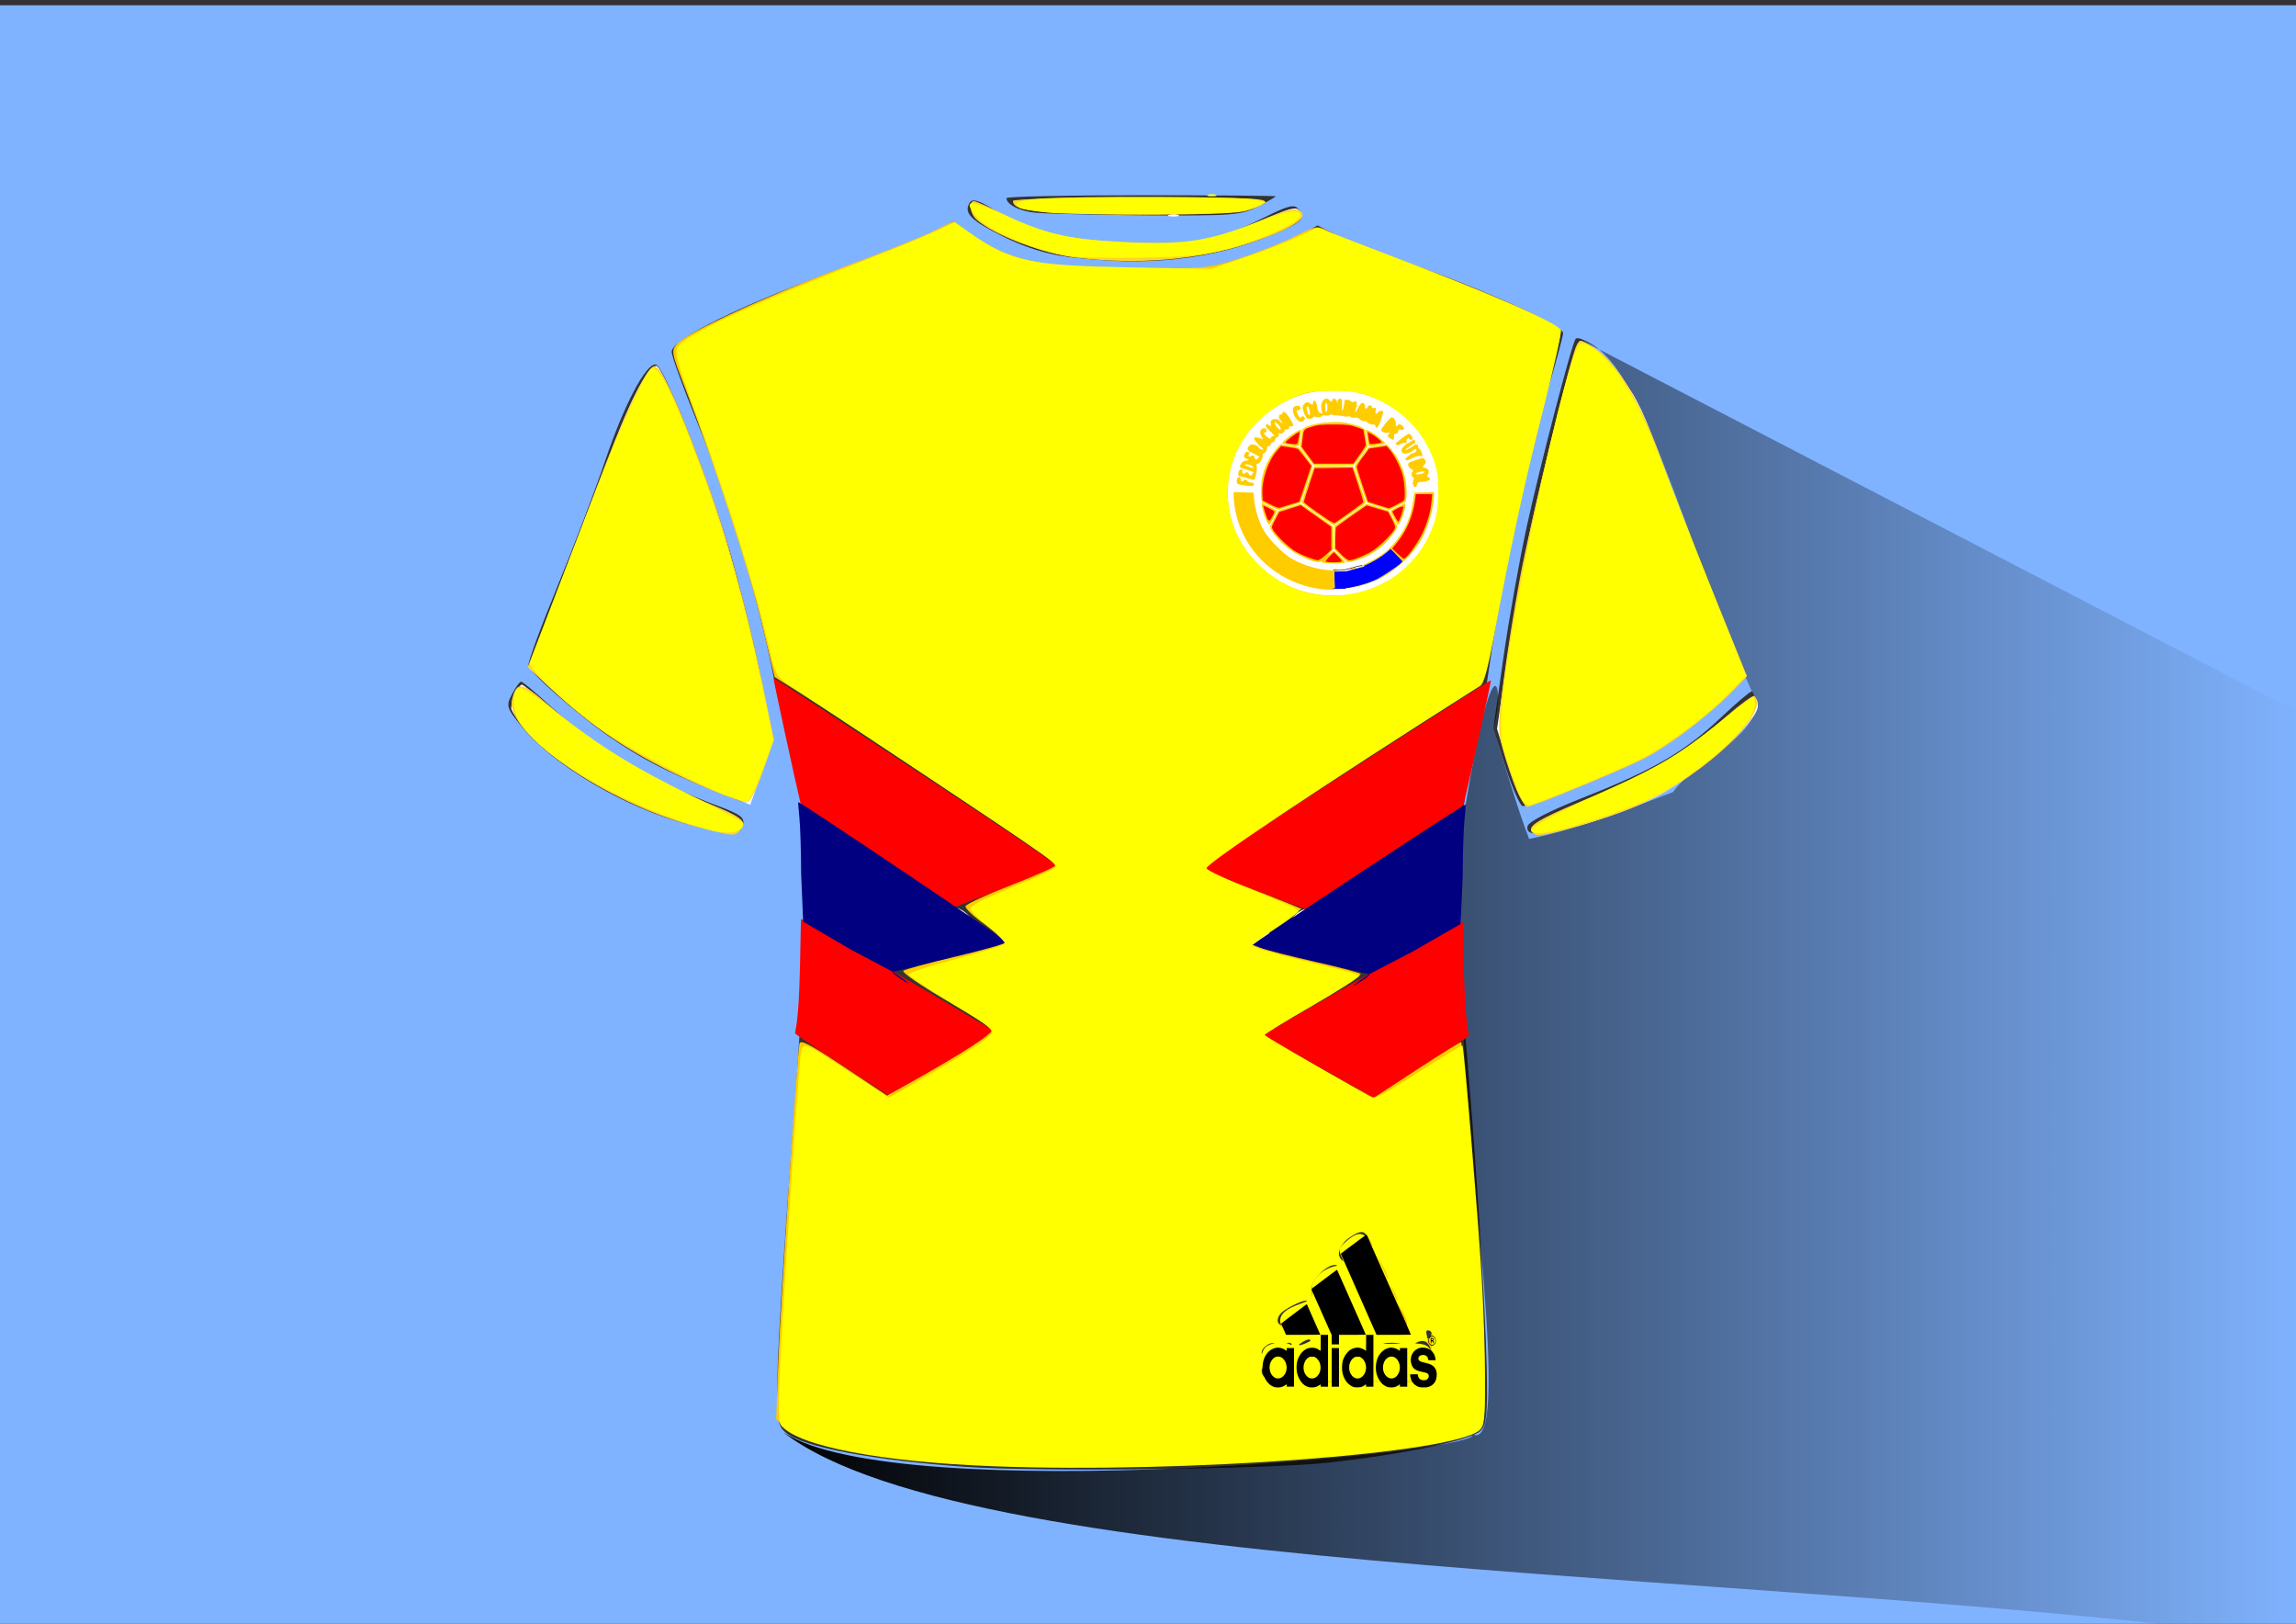 <?xml version="1.0" encoding="UTF-8" standalone="no"?>
<!-- Created with Inkscape (http://www.inkscape.org/) -->

<svg
   xmlns:dc="http://purl.org/dc/elements/1.1/"
   xmlns:cc="http://creativecommons.org/ns#"
   xmlns:rdf="http://www.w3.org/1999/02/22-rdf-syntax-ns#"
   xmlns:svg="http://www.w3.org/2000/svg"
   xmlns="http://www.w3.org/2000/svg"
   xmlns:xlink="http://www.w3.org/1999/xlink"
   xmlns:sodipodi="http://sodipodi.sourceforge.net/DTD/sodipodi-0.dtd"
   xmlns:inkscape="http://www.inkscape.org/namespaces/inkscape"
   width="297mm"
   height="210mm"
   viewBox="0 0 297 210"
   version="1.1"
   id="svg8"
   sodipodi:docname="cam17.svg"
   inkscape:version="0.92.2 (5c3e80d, 2017-08-06)">
  <rect x="0" y="0" width="297" height="210" fill="#333333" stroke="none"/>
  <defs
     id="defs2">
    <inkscape:path-effect
       effect="spiro"
       id="path-effect1524"
       is_visible="true" />
    <linearGradient
       inkscape:collect="always"
       id="linearGradient1292">
      <stop
         style="stop-color:#000000;stop-opacity:1;"
         offset="0"
         id="stop1288" />
      <stop
         style="stop-color:#000000;stop-opacity:0;"
         offset="1"
         id="stop1290" />
    </linearGradient>
    <linearGradient
       inkscape:collect="always"
       xlink:href="#linearGradient1292"
       id="linearGradient1294"
       x1="100.196"
       y1="215.048"
       x2="298.51"
       y2="215.048"
       gradientUnits="userSpaceOnUse" />
    <inkscape:path-effect
       effect="spiro"
       id="path-effect1524-7"
       is_visible="true" />
    <inkscape:path-effect
       effect="spiro"
       id="path-effect1524-6"
       is_visible="true" />
  </defs>
  <sodipodi:namedview
     id="base"
     pagecolor="#ffffff"
     bordercolor="#666666"
     borderopacity="1.0"
     inkscape:pageopacity="0.0"
     inkscape:pageshadow="2"
     inkscape:zoom="0.66"
     inkscape:cx="648.2362"
     inkscape:cy="427.32799"
     inkscape:document-units="mm"
     inkscape:current-layer="layer1"
     showgrid="false"
     inkscape:window-width="1366"
     inkscape:window-height="705"
     inkscape:window-x="-8"
     inkscape:window-y="-8"
     inkscape:window-maximized="1" />
  <g
     inkscape:label="Capa 1"
     inkscape:groupmode="layer"
     id="layer1"
     transform="translate(0,-87)">
    <path
       style="opacity:1;fill:#80b3ff;fill-opacity:1;fill-rule:nonzero;stroke:none;stroke-width:1.465;stroke-linecap:butt;stroke-linejoin:miter;stroke-miterlimit:4;stroke-dasharray:none;stroke-dashoffset:0;stroke-opacity:1;paint-order:stroke fill markers"
       d="M -0.588,87.685 V 299.352 H 298.097 V 87.685 Z M 147.608,112.251 c 9.577,0 17.413,0.061 17.413,0.137 -2e-5,0.075 -1.052,0.679 -2.338,1.342 -2.144,1.105 -3.353,1.197 -14.61,1.109 -6.75,-0.052 -13.201,-0.209 -14.336,-0.347 -1.973,-0.24 -3.544,-1.068 -3.544,-1.867 1.1e-4,-0.206 7.836,-0.374 17.414,-0.374 z m -21.674,0.675 c 0.508,-0.01 1.376,0.4 2.848,1.305 4.81,2.958 8.11,3.782 16.523,4.126 8.937,0.365 12.209,-0.204 18.056,-3.143 3.295,-1.656 4.059,-1.847 4.625,-1.158 1.001,1.218 0.394,1.778 -3.735,3.448 -7.728,3.125 -16.019,3.989 -26.088,2.72 -2.718,-0.343 -5.575,-1.235 -8.349,-2.609 -4.249,-2.104 -5.201,-3.067 -4.371,-4.422 0.105,-0.171 0.261,-0.263 0.491,-0.267 z m -2.625,2.674 2.409,1.74 c 4.636,3.348 8.503,4.282 19.042,4.599 9.038,0.272 9.843,0.202 15.052,-1.306 3.027,-0.876 6.655,-2.243 8.063,-3.037 l 2.559,-1.443 2.332,1.202 c 1.283,0.661 5.842,2.426 10.132,3.922 8.988,3.135 19.314,7.843 19.304,8.801 -0.004,0.36 -0.788,3.273 -1.743,6.471 -2.618,8.769 -6.285,25.877 -7.7,35.922 -0.693,4.919 -1.799,10.956 -2.458,13.415 -1.737,6.487 -2.088,20.231 -0.864,33.795 1.349,14.955 2.691,35.557 2.875,44.139 0.126,5.894 -0.016,7.453 -0.748,8.197 -1.239,1.256 -9.804,3.052 -19.878,4.167 -7.64,0.846 -37.724,1.185 -46.806,0.528 -11.977,-0.866 -20.952,-2.557 -23.159,-4.362 -1.162,-0.95 -1.242,-1.528 -1.125,-8.117 0.069,-3.902 0.936,-17.558 1.926,-30.348 2.016,-26.042 2.098,-41.11 0.259,-47.402 -0.527,-1.804 -1.741,-7.17 -2.697,-11.925 -2.229,-11.09 -5.691,-22.636 -9.833,-32.794 -1.805,-4.427 -3.319,-8.581 -3.364,-9.23 -0.114,-1.658 9.463,-6.342 22.518,-11.012 5.612,-2.008 11.035,-4.161 12.052,-4.786 z m 80.769,15.144 c 0.948,0.044 3.667,2.398 5.805,5.13 1.616,2.065 2.876,4.778 4.33,9.321 1.128,3.524 3.248,9.225 4.712,12.668 1.463,3.443 3.615,8.501 4.78,11.239 l 2.119,4.978 -3.987,3.999 c -2.193,2.199 -5.714,4.954 -7.824,6.121 -3.684,2.038 -15.799,7.053 -17.037,7.053 -0.329,0 -1.321,-2.242 -2.205,-4.983 l -1.607,-4.984 1.292,-9.108 c 0.71,-5.009 2.092,-12.762 3.071,-17.227 1.718,-7.839 5.696,-23.14 6.259,-24.079 0.056,-0.094 0.155,-0.135 0.291,-0.128 z m -119.307,3.397 c 0.041,0.001 0.08,0.008 0.118,0.021 1.053,0.354 6.662,14.507 9.394,23.701 1.315,4.427 3.137,11.76 4.048,16.295 l 1.657,8.246 -1.422,4.223 c -0.782,2.323 -1.489,4.276 -1.572,4.34 -0.083,0.064 -2.275,-0.738 -4.873,-1.782 -5.943,-2.388 -9.173,-4.065 -13.281,-6.894 -3.955,-2.724 -10.268,-8.25 -10.498,-9.191 -0.092,-0.377 1.59,-4.966 3.739,-10.197 2.149,-5.231 4.96,-12.631 6.246,-16.445 2.369,-7.021 5.175,-12.358 6.445,-12.316 z m -17.359,41.013 c 0.188,0 1.814,1.36 3.614,3.022 5.868,5.417 13.432,9.944 21.764,13.025 2.997,1.108 3.571,1.537 3.326,2.484 -0.369,1.424 -1.555,1.413 -7.135,-0.064 -8.077,-2.137 -17.443,-7.653 -21.513,-12.67 -1.964,-2.421 -2.031,-2.647 -1.237,-4.178 0.462,-0.89 0.993,-1.619 1.181,-1.619 z m 159.195,1.254 c 0.02,-0.004 0.034,-0.003 0.041,0.005 0.113,0.128 0.374,0.788 0.581,1.467 0.298,0.983 -0.498,2.082 -3.911,5.396 -5.024,4.878 -11.698,8.618 -18.525,10.381 -5.642,1.458 -7.46,1.513 -7.202,0.219 0.121,-0.604 2.796,-1.982 7.281,-3.751 9.051,-3.569 13.065,-5.908 17.781,-10.364 1.954,-1.846 3.656,-3.285 3.954,-3.353 z"
       id="rect1277"
       inkscape:connector-curvature="0" />
    <path
       style="opacity:1;fill:#ff0000;fill-opacity:1;fill-rule:nonzero;stroke:none;stroke-width:1.465;stroke-linecap:butt;stroke-linejoin:miter;stroke-miterlimit:4;stroke-dasharray:none;stroke-dashoffset:0;stroke-opacity:1;paint-order:stroke fill markers"
       d="m 378.134,349.959 c -1.881,-1.964 -17.432,-19.768 -28.002,-32.057 l -3.437,-3.996 5.319,-5.676 5.319,-5.676 h 22.736 22.736 l 5.595,5.612 5.595,5.612 -2.344,2.744 c -3.902,4.568 -31.159,35.706 -31.256,35.706 -0.05,0 -1.068,-1.021 -2.263,-2.269 z m 10.412,-10.933 c 0.684,-0.897 1.144,-1.73 1.022,-1.852 -0.122,-0.122 -2.462,-0.015 -5.201,0.237 -2.86,0.264 -6.606,0.291 -8.801,0.064 -2.102,-0.217 -3.986,-0.303 -4.188,-0.191 -0.536,0.298 1.115,2.449 5.27,6.866 l 3.674,3.905 3.49,-3.7 c 1.92,-2.035 4.05,-4.433 4.734,-5.33 z m 1.92,-5.66 c 2.991,-0.895 4.695,-2.703 3.918,-4.156 -0.866,-1.619 -3.394,-2.243 -11.236,-2.773 -10.669,-0.721 -19.677,-1.448 -21.867,-1.765 l -1.867,-0.27 1.004,1.375 c 0.552,0.756 2.175,2.664 3.607,4.24 l 2.604,2.866 1.284,-1.194 c 2.292,-2.131 7.788,-1.128 10.52,1.92 0.895,0.999 1.225,1.048 5.254,0.783 2.364,-0.156 5.415,-0.617 6.78,-1.026 z m 12.676,-10.871 c 1.635,-1.751 6.037,-6.851 7.006,-8.117 0.566,-0.74 0.221,-1.261 -3.084,-4.657 -2.047,-2.103 -4.006,-3.824 -4.355,-3.824 -0.474,0 -0.634,0.965 -0.634,3.821 v 3.821 l -4.896,-0.011 -4.896,-0.011 -1.027,-2.34 c -1.299,-2.959 -4.059,-5.028 -7.724,-5.792 -3.781,-0.788 -10.417,-0.299 -13.31,0.98 -4.241,1.876 -5.493,3.933 -4.232,6.951 1.236,2.959 3.427,3.557 14.875,4.057 12.235,0.535 14.727,1.136 17.83,4.296 1.202,1.224 2.368,2.26 2.591,2.302 0.223,0.042 1.058,-0.623 1.856,-1.477 z m -46.92,-3.854 c 0,-0.609 0.327,-2.209 0.727,-3.555 0.797,-2.684 4.311,-6.954 7.185,-8.73 0.905,-0.56 1.525,-1.214 1.376,-1.454 -0.148,-0.24 -1.772,-0.437 -3.609,-0.437 h -3.339 l -4.156,4.355 c -2.286,2.395 -4.22,4.521 -4.298,4.724 -0.232,0.604 4.654,6.205 5.413,6.205 0.413,0 0.699,-0.454 0.699,-1.107 z m 40.65,-11.078 c 0.524,-1.185 0.822,-2.367 0.661,-2.627 -0.319,-0.517 -5.62,-0.66 -6.114,-0.166 -0.365,0.365 3.376,4.948 4.04,4.948 0.253,0 0.889,-0.97 1.413,-2.155 z"
       id="path934"
       inkscape:connector-curvature="0" />
    <path
       style="fill:url(#linearGradient1294);fill-opacity:1;stroke:none;stroke-width:0.265px;stroke-linecap:butt;stroke-linejoin:miter;stroke-opacity:1"
       d="m 204.079,130.744 v 0 l 94.432,49.014 -0.413,119.594 c -65.967,-9.515 -172.121,-7.978 -196.799,-27.127 14.856,9.905 92.156,2.499 89.116,0.246 5.311,2.956 -0.832,-36.863 -1.247,-55.295 l -0.416,-20.788 c 4.387,-29.174 6.02,-20.593 4.414,-15.102 1.545,4.742 3.09,10.234 4.636,14.22 6.056,-1.234 12.552,-3.749 18.608,-6.064 3.125,-4.435 12.875,-7.873 10.198,-13.034 -9.293,-20.764 -14.304,-44.029 -22.529,-45.664 z"
       id="path1286"
       inkscape:connector-curvature="0"
       sodipodi:nodetypes="ccccccccccccc" />
    <path
       style="fill:#000000;stroke-width:1"
       d="m 337.14,208.214 c -0.385,-0.133 -0.697,-0.377 -0.961,-0.751 -0.293,-0.415 -0.46,-0.88 -0.521,-1.452 -0.052,-0.489 0.043,-1.135 0.229,-1.557 0.342,-0.775 0.929,-1.246 1.647,-1.323 0.339,-0.036 0.816,0.106 1.088,0.325 0.069,0.055 0.132,0.091 0.141,0.08 0.009,-0.011 0.016,-0.095 0.016,-0.186 v -0.165 h 0.472 0.472 v 2.496 2.496 h -0.472 -0.472 V 208.022 c 0,-0.086 -0.009,-0.152 -0.02,-0.145 -0.011,0.006 -0.11,0.069 -0.219,0.14 -0.3,0.193 -0.55,0.265 -0.911,0.263 -0.208,-0.001 -0.361,-0.022 -0.487,-0.065 z m 0.984,-1.238 c 0.459,-0.288 0.709,-0.884 0.627,-1.499 -0.051,-0.383 -0.249,-0.767 -0.502,-0.978 -0.307,-0.255 -0.737,-0.291 -1.053,-0.087 -0.473,0.304 -0.731,0.986 -0.608,1.612 0.077,0.396 0.253,0.697 0.533,0.913 0.172,0.133 0.335,0.18 0.584,0.17 0.195,-0.008 0.249,-0.025 0.419,-0.131 z m 3.417,1.238 c -0.247,-0.085 -0.407,-0.179 -0.62,-0.364 -0.374,-0.324 -0.686,-0.889 -0.812,-1.467 -0.077,-0.352 -0.083,-0.978 -0.015,-1.316 0.146,-0.707 0.513,-1.301 1.019,-1.644 0.299,-0.203 0.547,-0.279 0.925,-0.283 0.369,-0.004 0.613,0.07 0.922,0.282 0.104,0.071 0.196,0.122 0.204,0.112 0.007,-0.01 0.015,-0.477 0.015,-1.038 v -1.02 h 0.472 0.472 v 3.351 3.351 h -0.472 -0.472 v -0.131 c 0,-0.072 -0.007,-0.14 -0.015,-0.151 -0.007,-0.011 -0.109,0.041 -0.224,0.116 -0.306,0.199 -0.545,0.269 -0.911,0.267 -0.208,-0.001 -0.362,-0.022 -0.487,-0.065 z m 0.964,-1.224 c 0.21,-0.128 0.428,-0.387 0.526,-0.623 0.153,-0.369 0.166,-0.869 0.029,-1.254 -0.092,-0.262 -0.32,-0.561 -0.534,-0.701 -0.168,-0.11 -0.189,-0.115 -0.464,-0.115 -0.272,0 -0.299,0.006 -0.459,0.11 -0.225,0.145 -0.353,0.289 -0.472,0.529 -0.393,0.795 -0.107,1.816 0.594,2.117 0.238,0.102 0.547,0.077 0.776,-0.063 z m 4.937,1.239 c -0.44,-0.145 -0.882,-0.533 -1.132,-0.991 -0.271,-0.498 -0.38,-0.938 -0.38,-1.539 0,-0.747 0.163,-1.255 0.576,-1.796 0.165,-0.215 0.304,-0.364 0.413,-0.438 0.422,-0.29 0.892,-0.398 1.317,-0.304 0.257,0.057 0.586,0.21 0.712,0.332 0.036,0.038 0.077,0.069 0.085,0.069 0.007,0 0.015,-0.469 0.015,-1.043 v -1.043 h 0.472 0.472 v 3.351 3.351 h -0.472 -0.472 v -0.157 c 0,-0.086 -0.007,-0.151 -0.022,-0.145 -0.007,0.006 -0.091,0.06 -0.178,0.119 -0.31,0.211 -0.461,0.258 -0.877,0.271 -0.273,0.009 -0.422,-0.002 -0.532,-0.038 z m 0.813,-1.174 c 0.427,-0.173 0.737,-0.662 0.783,-1.232 0.043,-0.559 -0.222,-1.146 -0.642,-1.415 -0.163,-0.104 -0.192,-0.111 -0.449,-0.111 -0.255,0 -0.288,0.008 -0.451,0.109 -0.242,0.15 -0.411,0.365 -0.534,0.684 -0.098,0.252 -0.102,0.273 -0.102,0.606 0,0.317 0.007,0.364 0.083,0.574 0.242,0.668 0.792,0.997 1.313,0.786 z m 3.633,1.191 c -0.182,-0.047 -0.527,-0.237 -0.691,-0.38 -0.246,-0.215 -0.549,-0.66 -0.675,-0.994 -0.15,-0.397 -0.193,-0.606 -0.21,-1.021 -0.029,-0.793 0.177,-1.485 0.607,-2.01 0.311,-0.38 0.701,-0.617 1.141,-0.694 0.386,-0.068 0.908,0.065 1.207,0.308 0.065,0.056 0.131,0.092 0.14,0.081 0.007,-0.011 0.015,-0.094 0.015,-0.185 v -0.165 h 0.472 0.472 v 2.496 2.496 h -0.472 -0.472 v -0.157 c 0,-0.086 -0.007,-0.151 -0.022,-0.145 -0.007,0.006 -0.104,0.069 -0.207,0.138 -0.286,0.193 -0.538,0.267 -0.899,0.262 -0.166,-0.002 -0.351,-0.016 -0.409,-0.031 z m 0.891,-1.259 c 0.441,-0.27 0.704,-0.908 0.619,-1.506 -0.096,-0.681 -0.499,-1.16 -1.006,-1.194 -0.268,-0.018 -0.456,0.048 -0.672,0.236 -0.174,0.152 -0.282,0.312 -0.38,0.567 -0.291,0.757 0.004,1.661 0.637,1.951 0.251,0.115 0.558,0.094 0.801,-0.054 z m 3.138,1.24 c -0.477,-0.136 -0.869,-0.496 -1.05,-0.963 -0.065,-0.167 -0.143,-0.578 -0.124,-0.647 0.015,-0.037 0.114,-0.047 0.497,-0.047 h 0.483 l 0.029,0.175 c 0.065,0.372 0.362,0.612 0.75,0.612 0.25,0 0.374,-0.048 0.506,-0.196 0.136,-0.152 0.178,-0.323 0.123,-0.497 -0.065,-0.201 -0.202,-0.269 -0.777,-0.387 -0.888,-0.182 -1.221,-0.398 -1.415,-0.921 -0.317,-0.854 0.029,-1.755 0.806,-2.106 0.504,-0.227 1.278,-0.127 1.692,0.22 0.156,0.13 0.391,0.453 0.461,0.634 0.058,0.154 0.133,0.469 0.133,0.575 v 0.079 h -0.47 c -0.516,0 -0.471,0.02 -0.512,-0.22 -0.058,-0.352 -0.419,-0.533 -0.852,-0.431 -0.263,0.062 -0.393,0.207 -0.393,0.44 0,0.271 0.218,0.402 0.917,0.55 0.616,0.131 0.921,0.285 1.17,0.592 0.184,0.227 0.276,0.479 0.291,0.804 0.043,0.899 -0.362,1.522 -1.135,1.735 -0.233,0.064 -0.904,0.063 -1.133,-0.002 z m -11.324,-2.545 v -2.496 h 0.472 0.472 v 2.496 2.496 h -0.472 -0.472 z m 12.825,-2.845 c -0.043,-0.019 -0.119,-0.084 -0.167,-0.143 -0.22,-0.266 -0.217,-0.68 0.005,-0.935 0.317,-0.363 0.803,-0.081 0.803,0.465 0,0.264 -0.087,0.449 -0.267,0.566 -0.144,0.094 -0.246,0.107 -0.375,0.048 z m 0.415,-0.175 c 0.111,-0.111 0.188,-0.348 0.164,-0.509 -0.051,-0.368 -0.354,-0.574 -0.609,-0.416 -0.308,0.191 -0.31,0.78 -0.004,0.984 0.127,0.084 0.333,0.058 0.449,-0.058 z m -0.107,-0.083 c -0.015,-0.008 -0.036,-0.049 -0.036,-0.091 0,-0.117 -0.058,-0.2 -0.132,-0.186 -0.051,0.01 -0.065,0.034 -0.072,0.14 -0.005,0.084 -0.022,0.128 -0.043,0.128 -0.029,0 -0.036,-0.067 -0.036,-0.342 v -0.342 h 0.14 c 0.103,0 0.152,0.017 0.184,0.063 0.051,0.069 0.058,0.167 0.022,0.244 -0.015,0.031 -0.015,0.066 0.002,0.092 0.036,0.06 0.022,0.313 -0.022,0.295 z m -0.072,-0.433 c 0.043,-0.041 0.043,-0.056 0.015,-0.103 -0.022,-0.03 -0.072,-0.055 -0.111,-0.055 -0.065,0 -0.075,0.015 -0.075,0.08 0,0.044 0.007,0.09 0.015,0.103 0.029,0.037 0.101,0.026 0.153,-0.025 z m -13.061,-0.047 v -0.608 l -0.252,-0.564 c -0.139,-0.31 -0.337,-0.756 -0.441,-0.991 -0.104,-0.235 -0.405,-0.912 -0.668,-1.505 -0.263,-0.592 -0.558,-1.254 -0.654,-1.471 -0.096,-0.216 -0.273,-0.612 -0.392,-0.88 -0.119,-0.268 -0.213,-0.503 -0.208,-0.524 0.005,-0.021 0.174,-0.161 0.375,-0.313 0.903,-0.679 1.44,-1.083 2.142,-1.613 0.415,-0.313 0.764,-0.569 0.776,-0.569 0.015,0 0.126,0.235 0.252,0.522 0.127,0.287 0.313,0.706 0.414,0.932 0.1,0.226 0.315,0.71 0.477,1.077 0.4,0.905 1.087,2.456 1.494,3.368 0.184,0.414 0.451,1.014 0.591,1.334 0.14,0.32 0.31,0.704 0.376,0.854 0.065,0.15 0.12,0.285 0.12,0.299 0,0.015 -0.778,0.026 -1.729,0.026 h -1.729 v 0.616 0.616 h -0.472 -0.472 z m -6.219,-1.341 c -0.171,-0.393 -0.31,-0.728 -0.309,-0.743 8.2e-4,-0.015 0.276,-0.233 0.612,-0.484 0.335,-0.251 1.029,-0.773 1.54,-1.16 1.163,-0.88 1.154,-0.873 1.164,-0.858 0.022,0.033 1.744,3.923 1.744,3.943 0,0.01 -0.999,0.018 -2.22,0.018 l -2.22,-8.9e-4 -0.311,-0.715 z m 11.861,0.349 c -0.089,-0.202 -0.294,-0.668 -0.456,-1.034 -0.162,-0.367 -0.474,-1.075 -0.694,-1.573 -1.175,-2.663 -2.661,-6.028 -2.763,-6.258 -0.586,-1.314 -0.56,-1.248 -0.517,-1.292 0.015,-0.018 0.368,-0.284 0.779,-0.59 0.411,-0.306 1.135,-0.847 1.609,-1.201 0.474,-0.354 0.876,-0.644 0.892,-0.644 0.015,0 0.058,0.065 0.092,0.145 0.036,0.08 0.182,0.415 0.328,0.744 0.147,0.329 0.43,0.968 0.63,1.419 0.2,0.451 0.418,0.944 0.485,1.094 0.304,0.687 0.66,1.487 0.911,2.052 0.15,0.339 0.362,0.816 0.47,1.06 0.5,1.131 1.294,2.92 1.495,3.368 0.122,0.273 0.313,0.704 0.425,0.958 0.111,0.254 0.363,0.822 0.559,1.263 0.196,0.441 0.357,0.814 0.357,0.829 0,0.015 -0.999,0.028 -2.22,0.028 l -2.22,-6e-5 -0.161,-0.368 z"
       id="path1307"
       inkscape:connector-curvature="0" />
    <path
       style="opacity:1;fill:#ffffff;fill-opacity:1;fill-rule:nonzero;stroke:none;stroke-width:5.537;stroke-linecap:butt;stroke-linejoin:miter;stroke-miterlimit:4;stroke-dasharray:none;stroke-dashoffset:0;stroke-opacity:1;paint-order:stroke fill markers"
       d="m 741.596,388.154 c -1.346,-2.615 -4.335,-10.977 -6.641,-18.583 l -4.193,-13.829 3.929,-27.598 c 5.43,-38.135 11.425,-68.436 21.561,-108.967 10.686,-42.73 13.545,-52.724 15.084,-52.724 3.294,0 14.384,9.428 19.739,16.779 8.298,11.392 11.652,18.565 20.846,44.588 4.367,12.36 15.294,40.364 24.283,62.232 l 16.343,39.759 -6.325,6.635 c -11.387,11.945 -31.556,27.12 -44.997,33.854 -14.222,7.126 -52.044,22.607 -55.232,22.607 -1.072,0 -3.05,-2.139 -4.396,-4.754 z"
       id="path1387"
       inkscape:connector-curvature="0"
       transform="matrix(0.265,0,0,0.265,0,87)" />
    <path
       style="opacity:1;fill:#ffffff;fill-opacity:1;fill-rule:nonzero;stroke:none;stroke-width:5.537;stroke-linecap:butt;stroke-linejoin:miter;stroke-miterlimit:4;stroke-dasharray:none;stroke-dashoffset:0;stroke-opacity:1;paint-order:stroke fill markers"
       d="m 349.2,385.918 c -33,-13.28 -57.639,-28.744 -81.924,-51.416 l -9.075,-8.473 3.282,-9.345 c 1.805,-5.14 8.482,-22.526 14.838,-38.636 6.356,-16.11 15.088,-39.058 19.405,-50.996 10.714,-29.628 20.332,-48.5 24.718,-48.5 2.928,0 24.398,53.362 33.385,82.976 5.917,19.498 15.601,58.688 20.119,81.422 l 3.642,18.325 -5.683,15.747 -5.683,15.747 z"
       id="path1389"
       inkscape:connector-curvature="0"
       transform="matrix(0.265,0,0,0.265,0,87)" />
    <path
       style="opacity:1;fill:#ffffff;fill-opacity:1;fill-rule:nonzero;stroke:none;stroke-width:5.537;stroke-linecap:butt;stroke-linejoin:miter;stroke-miterlimit:4;stroke-dasharray:none;stroke-dashoffset:0;stroke-opacity:1;paint-order:stroke fill markers"
       d="m 335.99,402.267 c -17.733,-5.172 -39.719,-15.412 -55.231,-25.725 -12.626,-8.393 -31.202,-26.828 -31.202,-30.964 0,-3.398 3.653,-11.446 5.196,-11.446 0.651,0 6.944,5.082 13.984,11.292 22.007,19.414 50.323,36.538 78.49,47.469 13.052,5.065 17.133,8.31 14.476,11.512 -2.731,3.291 -8.838,2.783 -25.712,-2.139 z"
       id="path1391"
       inkscape:connector-curvature="0"
       transform="matrix(0.265,0,0,0.265,0,87)" />
    <path
       style="opacity:1;fill:#ffffff;fill-opacity:1;fill-rule:nonzero;stroke:none;stroke-width:5.537;stroke-linecap:butt;stroke-linejoin:miter;stroke-miterlimit:4;stroke-dasharray:none;stroke-dashoffset:0;stroke-opacity:1;paint-order:stroke fill markers"
       d="m 747.413,405.286 c 0,-3.046 5.991,-6.239 33.709,-17.965 28.671,-12.129 44.217,-21.534 61.916,-37.459 11.742,-10.565 15.009,-11.693 15.009,-5.181 0,7.314 -27.896,32.417 -48.403,43.558 -20.595,11.188 -62.232,22.594 -62.232,17.047 z"
       id="path1393"
       inkscape:connector-curvature="0"
       transform="matrix(0.265,0,0,0.265,0,87)" />
    <path
       style="opacity:1;fill:#ffffff;fill-opacity:1;fill-rule:nonzero;stroke:none;stroke-width:5.537;stroke-linecap:butt;stroke-linejoin:miter;stroke-miterlimit:4;stroke-dasharray:none;stroke-dashoffset:0;stroke-opacity:1;paint-order:stroke fill markers"
       d="m 520.872,124.859 c -18.913,-2.785 -46.589,-16.092 -46.589,-22.402 0,-4.839 2.419,-4.348 17.675,3.589 18.528,9.639 32.737,12.348 66.166,12.616 30.871,0.247 34.895,-0.531 58.493,-11.311 11.439,-5.226 15.772,-6.483 17.248,-5.007 3.463,3.463 -0.943,7.348 -14.45,12.74 -20.349,8.123 -40.62,11.592 -66.477,11.376 -12.36,-0.103 -26.79,-0.824 -32.066,-1.6 z"
       id="path1395"
       inkscape:connector-curvature="0"
       transform="matrix(0.265,0,0,0.265,0,87)" />
    <path
       style="opacity:1;fill:#ffffff;fill-opacity:1;fill-rule:nonzero;stroke:none;stroke-width:5.537;stroke-linecap:butt;stroke-linejoin:miter;stroke-miterlimit:4;stroke-dasharray:none;stroke-dashoffset:0;stroke-opacity:1;paint-order:stroke fill markers"
       d="m 570.657,104.804 c 1.188,-0.48 3.133,-0.48 4.322,0 1.188,0.48 0.216,0.872 -2.161,0.872 -2.377,0 -3.349,-0.392 -2.161,-0.872 z"
       id="path1397"
       inkscape:connector-curvature="0"
       transform="matrix(0.265,0,0,0.265,0,87)" />
    <path
       style="opacity:1;fill:#ffffff;fill-opacity:1;fill-rule:nonzero;stroke:none;stroke-width:5.537;stroke-linecap:butt;stroke-linejoin:miter;stroke-miterlimit:4;stroke-dasharray:none;stroke-dashoffset:0;stroke-opacity:1;paint-order:stroke fill markers"
       d="m 457.711,461.202 c -4.626,-7.061 0.296,-18.164 8.053,-18.164 4.54,0 10.249,6.044 10.249,10.852 0,10.841 -12.672,15.904 -18.302,7.312 z"
       id="path1399"
       inkscape:connector-curvature="0"
       transform="matrix(0.265,0,0,0.265,0,87)" />
    <path
       style="opacity:1;fill:#ffffff;fill-opacity:1;fill-rule:nonzero;stroke:none;stroke-width:5.537;stroke-linecap:butt;stroke-linejoin:miter;stroke-miterlimit:4;stroke-dasharray:none;stroke-dashoffset:0;stroke-opacity:1;paint-order:stroke fill markers"
       d="m 500.927,461.202 c -4.626,-7.061 0.296,-18.164 8.053,-18.164 4.54,0 10.249,6.044 10.249,10.852 0,10.841 -12.672,15.904 -18.302,7.312 z"
       id="path1401"
       inkscape:connector-curvature="0"
       transform="matrix(0.265,0,0,0.265,0,87)" />
    <path
       style="opacity:1;fill:#ffffff;fill-opacity:1;fill-rule:nonzero;stroke:none;stroke-width:5.537;stroke-linecap:butt;stroke-linejoin:miter;stroke-miterlimit:4;stroke-dasharray:none;stroke-dashoffset:0;stroke-opacity:1;paint-order:stroke fill markers"
       d="m 560.121,462.35 c -5.868,-6.484 -1.057,-19.311 7.243,-19.311 7.081,0 11.74,10.144 7.99,17.396 -3.108,6.01 -10.667,6.961 -15.233,1.915 z"
       id="path1403"
       inkscape:connector-curvature="0"
       transform="matrix(0.265,0,0,0.265,0,87)" />
    <path
       style="opacity:1;fill:#ffffff;fill-opacity:1;fill-rule:nonzero;stroke:none;stroke-width:5.537;stroke-linecap:butt;stroke-linejoin:miter;stroke-miterlimit:4;stroke-dasharray:none;stroke-dashoffset:0;stroke-opacity:1;paint-order:stroke fill markers"
       d="m 603.337,462.35 c -5.868,-6.484 -1.057,-19.311 7.243,-19.311 6.97,0 11.241,9.107 7.945,16.945 -1.854,4.409 -3.337,5.528 -7.326,5.528 -2.751,0 -6.289,-1.423 -7.862,-3.161 z"
       id="path1405"
       inkscape:connector-curvature="0"
       transform="matrix(0.265,0,0,0.265,0,87)" />
    <path
       style="opacity:1;fill:#ff0000;fill-opacity:1;fill-rule:nonzero;stroke:none;stroke-width:1.465;stroke-linecap:butt;stroke-linejoin:miter;stroke-miterlimit:4;stroke-dasharray:none;stroke-dashoffset:0;stroke-opacity:1;paint-order:stroke fill markers"
       d="m 113.187,197.896 c -5.987,-4.147 -9.578,-6.787 -9.654,-7.097 -0.608,-2.483 -3.54,-16.055 -3.481,-16.114 0.042,-0.042 8.411,5.399 18.597,12.092 12.157,7.987 18.409,12.232 18.195,12.355 -0.487,0.279 -13.686,5.368 -13.921,5.368 -0.112,0 -4.493,-2.972 -9.736,-6.604 z"
       id="path1552"
       inkscape:connector-curvature="0" />
    <path
       style="opacity:1;fill:#ff0000;fill-opacity:1;fill-rule:nonzero;stroke:none;stroke-width:1.465;stroke-linecap:butt;stroke-linejoin:miter;stroke-miterlimit:4;stroke-dasharray:none;stroke-dashoffset:0;stroke-opacity:1;paint-order:stroke fill markers"
       d="m 108.814,224.851 c -3.902,-2.791 -5.74,-3.966 -5.895,-4.12 -0.234,-0.232 0.258,-0.233 0.484,-6.035 0.15,-3.844 0.155,-8.864 0.243,-8.831 0.563,0.208 25.368,14.559 25.24,14.694 -0.214,0.226 -13.962,8.133 -13.962,8.133 0,0 -8.103,-5.17 -12.005,-7.961 z"
       id="path1554"
       inkscape:connector-curvature="0"
       sodipodi:nodetypes="cccccccc" />
    <path
       style="opacity:1;fill:#000080;fill-opacity:1;fill-rule:nonzero;stroke:none;stroke-width:1.465;stroke-linecap:butt;stroke-linejoin:miter;stroke-miterlimit:4;stroke-dasharray:none;stroke-dashoffset:0;stroke-opacity:1;paint-order:stroke fill markers"
       d="m 109.993,209.774 -6.1,-3.57 -0.262,-6.203 c -0.009,-2.857 -0.107,-6.097 -0.219,-7.2 -0.112,-1.103 -0.181,-2.03 -0.154,-2.06 0.118,-0.129 27.122,18.024 27.119,18.23 -0.002,0.125 -3.212,0.977 -7.134,1.893 -3.921,0.916 -7.757,1.821 -7.757,1.821 -0.532,0.131 4.755,3.242 0,0 z"
       id="path1558"
       inkscape:connector-curvature="0"
       sodipodi:nodetypes="ccccccsccc" />
    <path
       style="opacity:1;fill:#ffffff;fill-opacity:1;fill-rule:nonzero;stroke:none;stroke-width:1.465;stroke-linecap:butt;stroke-linejoin:miter;stroke-miterlimit:4;stroke-dasharray:none;stroke-dashoffset:0;stroke-opacity:1;paint-order:stroke fill markers"
       d="m 171.39,209.33 c 1.248,-1.868 -0.08,-4.806 -2.173,-4.806 -1.225,0 -2.765,1.599 -2.765,2.871 0,2.868 3.419,4.208 4.938,1.935 z"
       id="path1399-6"
       inkscape:connector-curvature="0" />
    <path
       style="opacity:1;fill:#ffffff;fill-opacity:1;fill-rule:nonzero;stroke:none;stroke-width:1.465;stroke-linecap:butt;stroke-linejoin:miter;stroke-miterlimit:4;stroke-dasharray:none;stroke-dashoffset:0;stroke-opacity:1;paint-order:stroke fill markers"
       d="m 159.729,209.33 c 1.248,-1.868 -0.08,-4.806 -2.173,-4.806 -1.225,0 -2.765,1.599 -2.765,2.871 0,2.868 3.419,4.208 4.938,1.935 z"
       id="path1401-7"
       inkscape:connector-curvature="0" />
    <path
       style="opacity:1;fill:#ff0000;fill-opacity:1;fill-rule:nonzero;stroke:none;stroke-width:1.465;stroke-linecap:butt;stroke-linejoin:miter;stroke-miterlimit:4;stroke-dasharray:none;stroke-dashoffset:0;stroke-opacity:1;paint-order:stroke fill markers"
       d="m 179.463,198.199 c 6.105,-4.147 9.768,-6.787 9.845,-7.097 0.62,-2.483 3.61,-16.055 3.55,-16.114 -0.043,-0.042 -8.578,5.399 -18.966,12.092 -12.398,7.987 -18.774,12.232 -18.556,12.355 0.497,0.279 13.957,5.368 14.197,5.368 0.114,0 4.582,-2.972 9.929,-6.604 z"
       id="path1552-1"
       inkscape:connector-curvature="0" />
    <path
       style="opacity:1;fill:#ff0000;fill-opacity:1;fill-rule:nonzero;stroke:none;stroke-width:1.465;stroke-linecap:butt;stroke-linejoin:miter;stroke-miterlimit:4;stroke-dasharray:none;stroke-dashoffset:0;stroke-opacity:1;paint-order:stroke fill markers"
       d="m 183.923,225.155 c 3.979,-2.791 5.853,-3.966 6.012,-4.12 0.239,-0.232 -0.263,-0.233 -0.493,-6.035 -0.153,-3.844 -0.158,-8.864 -0.248,-8.831 -0.574,0.208 -25.871,14.559 -25.741,14.694 0.218,0.226 14.239,8.133 14.239,8.133 0,0 8.264,-5.17 12.243,-7.961 z"
       id="path1554-4"
       inkscape:connector-curvature="0"
       sodipodi:nodetypes="cccccccc" />
    <path
       style="opacity:1;fill:#000080;fill-opacity:1;fill-rule:nonzero;stroke:none;stroke-width:1.465;stroke-linecap:butt;stroke-linejoin:miter;stroke-miterlimit:4;stroke-dasharray:none;stroke-dashoffset:0;stroke-opacity:1;paint-order:stroke fill markers"
       d="m 182.721,210.077 6.221,-3.57 0.268,-6.203 c 0.009,-2.857 0.109,-6.097 0.224,-7.2 0.114,-1.103 0.185,-2.03 0.157,-2.06 -0.12,-0.129 -27.661,18.024 -27.657,18.23 0.002,0.125 3.276,0.977 7.275,1.893 3.999,0.916 7.911,1.821 7.911,1.821 0.542,0.131 -4.849,3.242 0,0 z"
       id="path1558-2"
       inkscape:connector-curvature="0"
       sodipodi:nodetypes="ccccccsccc" />
    <path
       style="opacity:1;fill:#ffcc00;fill-opacity:1;fill-rule:nonzero;stroke:none;stroke-width:1.465;stroke-linecap:butt;stroke-linejoin:miter;stroke-miterlimit:4;stroke-dasharray:none;stroke-dashoffset:0;stroke-opacity:1;paint-order:stroke fill markers"
       d="m 129.591,276.536 c -14.633,-0.49 -25.554,-2.381 -28.025,-4.852 l -1.159,-1.159 0.29,-7.84 c 0.243,-6.558 2.342,-38.059 2.71,-40.657 0.09,-0.637 1.259,-0.038 5.73,2.935 l 5.617,3.735 1.93,-1.075 c 8.199,-4.568 12.22,-7.198 11.668,-7.631 -0.325,-0.256 -3.133,-1.955 -6.24,-3.776 -3.107,-1.821 -5.474,-3.464 -5.26,-3.652 0.214,-0.187 3.217,-1.007 6.674,-1.821 3.456,-0.814 6.38,-1.635 6.498,-1.825 0.117,-0.19 -1.024,-1.218 -2.537,-2.285 -1.513,-1.067 -2.677,-2.161 -2.587,-2.431 0.09,-0.27 2.778,-1.506 5.973,-2.747 3.195,-1.241 5.809,-2.417 5.809,-2.614 0,-0.317 -25.596,-17.438 -33.447,-22.372 l -3.032,-1.906 -1.694,-7.093 c -1.65,-6.908 -5.944,-20.071 -9.82,-30.103 -1.866,-4.83 -1.896,-4.989 -1.089,-5.904 1.301,-1.476 11.865,-6.342 21.64,-9.967 4.905,-1.819 10.082,-3.889 11.503,-4.599 l 2.584,-1.291 1.959,1.419 c 5.152,3.732 9.473,4.658 21.916,4.695 8.573,0.026 9.079,-0.024 13.035,-1.275 2.264,-0.716 5.465,-1.977 7.113,-2.801 2.987,-1.493 3.002,-1.496 4.574,-0.694 0.867,0.442 4.458,1.862 7.98,3.156 11.622,4.268 21.222,8.461 21.906,9.568 0.137,0.222 -0.161,1.823 -0.663,3.557 -2.955,10.203 -5.855,23.01 -7.756,34.246 -0.723,4.272 -1.48,7.824 -1.683,7.893 -0.434,0.149 -19.821,12.615 -29.527,18.986 -3.71,2.436 -6.746,4.59 -6.746,4.788 0,0.198 2.11,1.164 4.688,2.147 2.578,0.983 5.487,2.118 6.464,2.521 l 1.776,0.734 -3.377,2.246 -3.377,2.246 1.372,0.533 c 0.755,0.293 3.996,1.124 7.204,1.847 3.207,0.722 5.831,1.424 5.831,1.559 -2.6e-4,0.135 -0.978,0.795 -2.173,1.466 -1.195,0.671 -4.096,2.346 -6.447,3.721 l -4.275,2.5 4.275,2.499 c 2.351,1.374 5.63,3.249 7.286,4.166 l 3.011,1.667 5.621,-3.676 c 3.091,-2.022 5.663,-3.615 5.714,-3.541 0.051,0.074 0.667,6.927 1.369,15.228 1.277,15.106 1.998,31.621 1.472,33.717 -0.354,1.411 -1.608,1.975 -6.344,2.854 -12.046,2.236 -37.424,3.578 -55.933,2.958 z m 37.41,-11.515 c 0.168,-0.457 0.331,-0.457 0.816,0 0.333,0.314 1.577,0.572 2.763,0.572 1.318,0 2.232,-0.222 2.35,-0.572 0.147,-0.436 0.345,-0.446 0.839,-0.043 0.407,0.333 2.556,0.524 5.806,0.515 4.57,-0.013 5.212,-0.112 5.619,-0.872 0.281,-0.525 0.299,-1.169 0.048,-1.658 -0.226,-0.44 -0.33,-1.027 -0.23,-1.303 0.1,-0.277 -0.14,-0.77 -0.533,-1.096 -0.549,-0.456 -0.976,-0.474 -1.845,-0.078 -0.621,0.283 -1.13,0.339 -1.13,0.124 0,-0.522 -2.312,-0.508 -3.316,0.021 -0.663,0.349 -0.8,0.222 -0.8,-0.738 0,-1.087 0.144,-1.16 2.287,-1.16 1.258,0 2.287,-0.124 2.287,-0.275 0,-0.151 -1.263,-3.128 -2.806,-6.615 -3.025,-6.837 -2.807,-6.651 -5.406,-4.6 -1.011,0.798 -1.066,1.008 -0.557,2.126 0.495,1.086 0.474,1.206 -0.169,0.959 -0.434,-0.167 -1.383,0.213 -2.323,0.93 -1.381,1.053 -1.55,1.391 -1.288,2.582 0.242,1.101 0.167,1.319 -0.382,1.108 -0.576,-0.221 -3.993,1.63 -3.993,2.162 0,1.181 0.759,1.622 2.793,1.622 1.684,0 2.238,0.17 2.238,0.686 0,0.377 -0.37,0.686 -0.823,0.686 -0.453,0 -1.079,0.256 -1.391,0.568 -0.425,0.425 -0.65,0.435 -0.895,0.038 -0.448,-0.725 -3.265,-0.474 -3.778,0.338 -0.558,0.881 -0.538,2.575 0.043,3.66 0.544,1.017 3.43,1.256 3.776,0.313 z m 18.162,-5.603 c 0,-0.377 -0.206,-0.686 -0.457,-0.686 -0.252,0 -0.457,0.309 -0.457,0.686 0,0.377 0.206,0.686 0.457,0.686 0.252,0 0.457,-0.309 0.457,-0.686 z"
       id="path1600"
       inkscape:connector-curvature="0" />
    <path
       style="opacity:1;fill:#ffd42a;fill-opacity:1;fill-rule:nonzero;stroke:none;stroke-width:5.537;stroke-linecap:butt;stroke-linejoin:miter;stroke-miterlimit:4;stroke-dasharray:none;stroke-dashoffset:0;stroke-opacity:1;paint-order:stroke fill markers"
       d="M 346.653,385.349 C 314.706,371.935 291.954,357.626 270.155,337.239 l -12.537,-11.725 9.706,-25.066 c 5.339,-13.786 15.832,-41.268 23.318,-61.07 14.033,-37.119 24.294,-59.005 28.406,-60.582 3.048,-1.17 11.137,15.82 23.762,49.913 11.442,30.898 21.633,67.336 29.33,104.878 l 5.628,27.45 -5.248,15.071 c -3.132,8.993 -6.269,15.213 -7.779,15.423 -1.392,0.193 -9.532,-2.588 -18.089,-6.182 z"
       id="path1602"
       inkscape:connector-curvature="0"
       transform="matrix(0.265,0,0,0.265,0,87)" />
    <path
       style="opacity:1;fill:#ffd42a;fill-opacity:1;fill-rule:nonzero;stroke:none;stroke-width:5.537;stroke-linecap:butt;stroke-linejoin:miter;stroke-miterlimit:4;stroke-dasharray:none;stroke-dashoffset:0;stroke-opacity:1;paint-order:stroke fill markers"
       d="m 740.314,385.585 c -1.922,-4.516 -4.824,-13.005 -6.449,-18.864 -2.78,-10.024 -2.783,-12.013 -0.042,-33.709 1.602,-12.681 5.193,-35.295 7.981,-50.253 5.262,-28.234 24.804,-108.637 27.735,-114.113 1.607,-3.003 1.885,-3.005 7.016,-0.055 12.088,6.952 24.113,26.674 35.073,57.525 3.547,9.983 14.253,37.456 23.792,61.051 l 17.344,42.9 -6.72,6.951 c -11.541,11.937 -31.705,27.309 -43.656,33.28 -12.428,6.21 -54.34,23.498 -56.966,23.498 -0.887,0 -3.186,-3.695 -5.108,-8.211 z"
       id="path1604"
       inkscape:connector-curvature="0"
       transform="matrix(0.265,0,0,0.265,0,87)" />
    <path
       style="opacity:1;fill:#ffd42a;fill-opacity:1;fill-rule:nonzero;stroke:none;stroke-width:5.537;stroke-linecap:butt;stroke-linejoin:miter;stroke-miterlimit:4;stroke-dasharray:none;stroke-dashoffset:0;stroke-opacity:1;paint-order:stroke fill markers"
       d="m 339.28,403.316 c -43.105,-11.14 -93.358,-45.988 -89.349,-61.96 2.251,-8.967 4.711,-8.624 17.354,2.421 22.844,19.957 50.484,36.718 82.394,49.966 13.224,5.49 15.386,7.745 11.323,11.808 -2.668,2.668 -2.801,2.655 -21.721,-2.235 z"
       id="path1606"
       inkscape:connector-curvature="0"
       transform="matrix(0.265,0,0,0.265,0,87)" />
    <path
       style="opacity:1;fill:#ffd42a;fill-opacity:1;fill-rule:nonzero;stroke:none;stroke-width:5.537;stroke-linecap:butt;stroke-linejoin:miter;stroke-miterlimit:4;stroke-dasharray:none;stroke-dashoffset:0;stroke-opacity:1;paint-order:stroke fill markers"
       d="m 747.633,405.782 c -1.724,-2.79 3.415,-5.907 24.272,-14.721 37.476,-15.838 49.531,-22.898 70.847,-41.488 6.907,-6.024 13.045,-10.466 13.64,-9.871 7.899,7.899 -22.982,37.51 -54.54,52.298 -12.659,5.932 -44.159,15.625 -50.779,15.625 -1.266,0 -2.814,-0.83 -3.441,-1.844 z"
       id="path1608"
       inkscape:connector-curvature="0"
       transform="matrix(0.265,0,0,0.265,0,87)" />
    <path
       style="opacity:1;fill:#ffd42a;fill-opacity:1;fill-rule:nonzero;stroke:none;stroke-width:5.537;stroke-linecap:butt;stroke-linejoin:miter;stroke-miterlimit:4;stroke-dasharray:none;stroke-dashoffset:0;stroke-opacity:1;paint-order:stroke fill markers"
       d="m 525.57,125.782 c -16.506,-1.975 -40.262,-10.997 -48.835,-18.546 -3.274,-2.883 -4.131,-9.043 -1.258,-9.043 0.972,0 7.974,3.121 15.561,6.935 17.93,9.015 30.244,11.773 58.766,13.164 28.823,1.405 41.867,-0.628 63.69,-9.926 16.191,-6.898 20.946,-7.698 22.263,-3.743 1.063,3.192 -9.014,8.605 -26.535,14.254 -24.966,8.049 -54.035,10.448 -83.651,6.904 z"
       id="path1610"
       inkscape:connector-curvature="0"
       transform="matrix(0.265,0,0,0.265,0,87)" />
    <path
       style="opacity:1;fill:#ffd42a;fill-opacity:1;fill-rule:nonzero;stroke:none;stroke-width:5.537;stroke-linecap:butt;stroke-linejoin:miter;stroke-miterlimit:4;stroke-dasharray:none;stroke-dashoffset:0;stroke-opacity:1;paint-order:stroke fill markers"
       d="m 510.876,103.532 c -12.168,-1.023 -16.422,-2.432 -16.422,-5.441 0,-0.986 24.578,-1.627 62.444,-1.627 53.974,0 62.165,0.336 60.39,2.474 -1.129,1.361 -5.93,3.305 -10.669,4.322 -8.908,1.91 -74.045,2.095 -95.743,0.272 z"
       id="path1612"
       inkscape:connector-curvature="0"
       transform="matrix(0.265,0,0,0.265,0,87)" />
    <path
       style="opacity:1;fill:#ffffff;fill-opacity:1;fill-rule:nonzero;stroke:none;stroke-width:5.537;stroke-linecap:butt;stroke-linejoin:miter;stroke-miterlimit:4;stroke-dasharray:none;stroke-dashoffset:0;stroke-opacity:1;paint-order:stroke fill markers"
       d="m 644.153,290.27 c -17.042,-2.007 -32.931,-13.41 -40.193,-28.843 -6.861,-14.583 -6.125,-31.872 1.942,-45.596 6.545,-11.135 17.921,-19.847 30.807,-23.594 6.373,-1.853 18.183,-2.228 25.063,-0.796 9.983,2.078 18.598,6.655 25.718,13.663 7.224,7.111 11.783,15.066 14.046,24.508 1.478,6.168 1.486,15.612 0.017,21.645 -3.73,15.319 -13.539,27.44 -27.621,34.131 -9.591,4.557 -19.184,6.13 -29.778,4.882 z m 7.286,-6.869 -0.158,-4.432 1.399,-0.21 c 0.769,-0.116 0.144,-0.244 -1.39,-0.284 -7.188,-0.192 -14.816,-2.345 -21.009,-5.931 -3.878,-2.246 -10.917,-9.386 -13.313,-13.504 -2.385,-4.1 -4.301,-10.12 -4.735,-14.883 l -0.339,-3.722 -4.839,-0.142 -4.839,-0.142 0.007,2.624 c 0.004,1.443 0.422,4.637 0.93,7.099 3.305,16.015 14.922,29.205 30.834,35.012 4.688,1.711 10.364,2.837 14.633,2.902 l 2.978,0.046 -0.158,-4.432 z m 6.992,3.607 c -0.336,-0.136 -1.006,-0.144 -1.489,-0.018 -0.483,0.126 -0.208,0.237 0.611,0.247 0.819,0.01 1.214,-0.093 0.878,-0.229 z m 5.191,-0.967 c -0.165,-0.165 -0.593,-0.183 -0.951,-0.039 -0.396,0.158 -0.278,0.276 0.3,0.3 0.523,0.021 0.816,-0.096 0.651,-0.261 z m 4.849,-1.493 c 1.196,-0.544 1.245,-0.618 0.248,-0.374 -0.682,0.167 -1.911,0.609 -2.73,0.982 -1.196,0.544 -1.245,0.618 -0.248,0.374 0.682,-0.167 1.911,-0.609 2.73,-0.982 z m 6.134,-2.681 c 7.267,-3.884 15.162,-11.502 19.062,-18.393 3.523,-6.224 6.319,-16.005 6.319,-22.102 v -1.223 l -4.83,0.142 -4.83,0.142 -0.616,4.318 c -1.065,7.466 -3.347,12.905 -7.905,18.84 -3.566,4.643 -7.404,7.706 -13.321,10.629 -5.789,2.86 -6.404,3.336 -2.141,1.658 3.211,-1.264 7.598,-3.892 10.383,-6.219 l 2.081,-1.738 2.897,2.867 c 1.593,1.577 2.897,3.028 2.897,3.225 0,0.652 -5.372,4.597 -9.523,6.993 -4.53,2.615 -4.852,3.202 -0.472,0.861 z m -12.459,-4.669 c 0.443,-0.443 -3.035,0.278 -3.538,0.733 -0.238,0.216 0.394,0.206 1.404,-0.022 1.01,-0.228 1.971,-0.548 2.134,-0.711 z m -5.615,-2.721 c 0.153,-0.247 0.713,-0.336 1.245,-0.197 1.254,0.328 6.956,-1.515 10.479,-3.386 1.519,-0.807 4.117,-2.564 5.774,-3.904 3.558,-2.879 8.206,-8.795 7.899,-10.054 -0.119,-0.486 0.069,-0.869 0.425,-0.869 1.189,0 4.187,-8.532 3.567,-10.149 -0.156,-0.406 -0.07,-0.87 0.192,-1.031 0.261,-0.161 0.475,-2.254 0.475,-4.651 0,-8.678 -3.115,-16.422 -9.181,-22.822 -3.621,-3.821 -8.851,-7.638 -10.128,-7.392 -0.408,0.079 -1.221,-0.337 -1.807,-0.923 -0.701,-0.701 -2.716,-1.447 -5.885,-2.179 -4.034,-0.932 -5.725,-1.07 -10.374,-0.845 -5.723,0.277 -11.497,1.662 -12.941,3.106 -0.402,0.402 -1.159,0.731 -1.682,0.731 -1.312,0 -8.12,4.86 -8.421,6.011 -0.135,0.515 -0.554,0.937 -0.933,0.937 -0.806,0 -4.761,5.222 -6.389,8.437 -2.271,4.483 -3.248,8.769 -3.271,14.343 -0.015,3.594 0.162,5.301 0.563,5.434 0.432,0.144 0.421,0.295 -0.042,0.582 -0.822,0.508 1.616,8.536 3.019,9.938 0.533,0.533 0.969,1.33 0.969,1.771 0,1.248 3.211,5.32 6.757,8.57 4.911,4.5 14.772,9.132 17.559,8.247 0.572,-0.182 0.996,-0.091 0.996,0.214 0,0.659 10.732,0.736 11.138,0.08 z m 35.107,-37.884 c 0.087,-0.611 0.494,-1.156 0.903,-1.209 0.409,-0.054 1.805,-0.237 3.102,-0.408 2.433,-0.32 3.122,-1.261 1.562,-2.134 -0.685,-0.383 -0.702,-0.595 -0.128,-1.515 0.82,-1.313 0.113,-2.724 -1.485,-2.962 -1.25,-0.186 -1.359,-0.718 -0.322,-1.578 0.907,-0.753 0.943,-1.524 0.124,-2.644 -0.582,-0.796 -0.822,-0.782 -3.846,0.223 -1.774,0.589 -3.482,1.272 -3.795,1.516 -0.86,0.672 -0.209,2.344 1.199,3.082 0.804,0.421 1.047,0.78 0.682,1.005 -0.813,0.502 -0.701,2.753 0.154,3.081 0.556,0.213 0.596,0.476 0.176,1.15 -0.683,1.094 -0.123,3.505 0.815,3.505 0.385,0 0.772,-0.5 0.859,-1.112 z m -79.497,-0.076 c 0,-0.38 -0.335,-0.82 -0.744,-0.977 -1.066,-0.409 -0.92,-1.309 0.213,-1.309 0.763,0 1.074,-0.564 1.532,-2.77 0.316,-1.524 0.44,-3.31 0.274,-3.97 -0.24,-0.956 -0.108,-1.2 0.647,-1.2 1.002,0 2.828,-3.607 2.276,-4.499 -0.158,-0.255 0.024,-0.464 0.403,-0.464 0.84,0 2.09,-2.189 1.653,-2.895 -0.173,-0.279 0.192,-0.58 0.81,-0.668 0.714,-0.101 1.099,-0.477 1.055,-1.028 -0.043,-0.542 0.28,-0.868 0.859,-0.868 0.566,0 1.045,-0.465 1.228,-1.194 0.165,-0.657 0.728,-1.306 1.252,-1.443 0.664,-0.174 0.853,-0.509 0.623,-1.107 -0.233,-0.608 -0.125,-0.785 0.37,-0.609 0.959,0.341 2.436,-0.487 2.436,-1.366 0,-0.452 0.417,-0.677 1.117,-0.603 0.79,0.084 1.097,-0.131 1.05,-0.734 -0.045,-0.578 0.258,-0.818 0.938,-0.744 1.638,0.176 1.496,-0.77 -0.602,-4.018 -1.848,-2.859 -3.495,-3.982 -3.495,-2.381 0,0.379 -0.391,0.658 -0.869,0.62 -0.65,-0.052 -0.846,0.269 -0.778,1.277 0.084,1.237 -0.027,1.322 -1.364,1.055 -1.878,-0.376 -3.11,0.599 -2.72,2.153 0.31,1.233 -0.174,1.503 -1.076,0.601 -0.904,-0.904 -1.727,-0.058 -1.094,1.126 0.48,0.897 0.423,0.972 -0.519,0.673 -2.242,-0.712 -3.277,1.89 -1.666,4.189 0.799,1.141 0.794,1.174 -0.124,0.785 -0.527,-0.223 -1.572,-0.511 -2.323,-0.64 -1.772,-0.304 -1.786,0.626 -0.036,2.452 1.456,1.52 1.318,2.282 -0.261,1.437 -1.563,-0.837 -2.927,-0.636 -3.759,0.552 -0.692,0.988 -0.683,1.178 0.096,2.051 0.824,0.924 0.815,0.949 -0.228,0.624 -0.797,-0.248 -1.227,-0.076 -1.613,0.646 -0.803,1.501 -0.647,2.008 0.82,2.673 l 1.346,0.61 -1.701,0.248 c -1.229,0.179 -1.912,0.645 -2.463,1.677 -0.588,1.103 -0.62,1.481 -0.141,1.654 0.772,0.28 0.827,1.181 0.062,1.011 -0.838,-0.186 -1.702,2.625 -0.949,3.09 0.437,0.27 0.386,0.451 -0.188,0.671 -0.476,0.183 -0.786,0.89 -0.786,1.797 0,1.148 0.259,1.551 1.117,1.738 4.205,0.914 7.32,0.947 7.32,0.077 z m 78.07,-13.293 c 1.039,-0.524 2.304,-0.822 2.812,-0.661 0.507,0.161 1.062,0.067 1.233,-0.209 0.393,-0.636 -1.065,-3.509 -1.781,-3.509 -0.295,0 -0.4,-0.356 -0.233,-0.79 0.203,-0.529 -0.03,-0.877 -0.705,-1.054 -0.719,-0.188 -0.924,-0.531 -0.713,-1.195 0.221,-0.696 0.048,-0.931 -0.684,-0.931 -0.697,0 -0.913,-0.256 -0.747,-0.888 0.128,-0.49 -0.194,-1.274 -0.72,-1.749 -0.913,-0.826 -1.074,-0.771 -3.946,1.343 -1.647,1.212 -3.145,2.448 -3.329,2.745 -0.49,0.792 1.107,1.243 1.944,0.549 0.795,-0.66 3.243,-1.061 3.243,-0.532 0,0.186 -0.558,0.824 -1.241,1.417 -2.513,2.185 -0.926,4.577 2.173,3.273 1.961,-0.824 2.045,-0.835 2.045,-0.252 0,0.246 -0.782,0.908 -1.737,1.472 -1.994,1.177 -2.447,2.834 -0.62,2.269 0.614,-0.19 1.967,-0.774 3.006,-1.299 z m -9.693,-10.236 c -0.107,-1.028 0.08,-1.319 0.856,-1.328 0.647,-0.007 1.048,-0.4 1.151,-1.129 0.127,-0.897 0.386,-1.06 1.311,-0.828 1.586,0.398 2.002,-0.538 0.782,-1.758 -1.115,-1.115 -1.786,-1.268 -2.251,-0.514 -0.487,0.789 -1.377,0.575 -1.059,-0.254 0.354,-0.923 -0.574,-3.074 -1.475,-3.42 -0.365,-0.14 -0.994,0.077 -1.399,0.481 -1.653,1.653 -4.256,5.068 -4.256,5.584 0,0.905 1.982,1.688 3.383,1.336 1.27,-0.319 1.281,-0.301 0.424,0.646 -0.85,0.939 -0.834,1.01 0.444,2.016 1.579,1.242 2.277,0.965 2.09,-0.831 z m -6.375,-8.167 c 0.565,-1.673 1.027,-3.334 1.027,-3.69 0,-0.886 -1.722,-0.819 -2.481,0.096 -1.027,1.237 -1.593,0.86 -1.225,-0.817 0.311,-1.414 0.244,-1.535 -0.705,-1.287 -0.669,0.175 -1.048,0.041 -1.048,-0.371 0,-1.108 -1.437,-1.278 -1.995,-0.236 -0.727,1.359 -1.479,1.215 -1.479,-0.282 0,-1.681 -1.345,-2.147 -2.293,-0.794 -0.971,1.386 -1.677,1.344 -1.677,-0.1 0,-1.499 -0.482,-1.953 -1.328,-1.251 -0.514,0.427 -0.905,0.352 -1.641,-0.314 -0.632,-0.572 -1.432,-0.785 -2.314,-0.616 -0.741,0.142 -1.761,0.002 -2.266,-0.311 -0.724,-0.448 -1.016,-0.412 -1.379,0.172 -0.367,0.59 -0.586,0.615 -1.077,0.124 -0.846,-0.846 -1.907,-0.775 -1.907,0.128 0,0.409 -0.196,0.744 -0.436,0.744 -0.24,0 -0.714,-0.335 -1.053,-0.744 -1.536,-1.851 -3.97,0.062 -3.97,3.121 0,0.913 0.214,2.058 0.475,2.546 0.404,0.754 0.3,0.854 -0.689,0.665 -0.978,-0.187 -1.256,-0.691 -1.74,-3.153 -0.386,-1.964 -0.814,-2.93 -1.296,-2.93 -0.396,0 -0.719,0.447 -0.719,0.993 0,1.188 -0.189,1.217 -1.655,0.256 -0.997,-0.653 -1.247,-0.65 -2.216,0.028 -0.6,0.421 -1.092,1.199 -1.092,1.729 0,1.138 -0.899,1.289 -1.309,0.22 -0.368,-0.959 -2.359,-0.962 -3.153,-0.005 -0.873,1.051 -0.226,3.884 1.3,5.698 1.446,1.719 2.886,1.933 3.745,0.557 0.444,-0.712 0.975,-0.884 2.136,-0.696 1.054,0.171 1.756,-0.003 2.208,-0.548 0.427,-0.514 0.861,-0.636 1.218,-0.341 0.645,0.533 3.284,0.138 3.284,-0.492 0,-0.234 0.669,-0.292 1.488,-0.129 0.823,0.165 1.786,0.05 2.155,-0.256 0.367,-0.305 0.833,-0.388 1.035,-0.186 0.202,0.202 1.41,0.393 2.684,0.423 1.274,0.03 2.707,0.222 3.186,0.426 0.478,0.204 1.427,0.231 2.109,0.06 0.749,-0.188 1.24,-0.099 1.24,0.225 0,0.316 0.765,0.472 1.861,0.382 1.346,-0.111 2.075,0.103 2.636,0.777 0.426,0.512 1.375,0.931 2.109,0.931 0.734,0 1.335,0.16 1.335,0.355 0,0.574 2.409,1.503 3.155,1.217 0.419,-0.161 0.797,0.165 0.973,0.839 0.446,1.706 1.574,0.427 2.785,-3.16 z"
       id="path1614"
       inkscape:connector-curvature="0"
       transform="matrix(0.265,0,0,0.265,0,87)" />
    <path
       style="opacity:1;fill:#ff0000;fill-opacity:1;fill-rule:nonzero;stroke:none;stroke-width:5.537;stroke-linecap:butt;stroke-linejoin:miter;stroke-miterlimit:4;stroke-dasharray:none;stroke-dashoffset:0;stroke-opacity:1;paint-order:stroke fill markers"
       d="m 638.4,222.195 -3.013,-4.094 0.327,-2.978 c 0.629,-5.735 0.472,-5.492 4.398,-6.779 3.091,-1.013 4.498,-1.16 10.99,-1.147 6.625,0.013 7.826,0.15 10.915,1.241 l 3.47,1.226 0.594,3.474 c 0.327,1.911 0.607,3.725 0.624,4.031 0.017,0.306 -1.34,2.484 -3.015,4.839 l -3.046,4.282 h -9.615 -9.615 z"
       id="path1616"
       inkscape:connector-curvature="0"
       transform="matrix(0.265,0,0,0.265,0,87)" />
    <path
       style="opacity:1;fill:#ff0000;fill-opacity:1;fill-rule:nonzero;stroke:none;stroke-width:5.537;stroke-linecap:butt;stroke-linejoin:miter;stroke-miterlimit:4;stroke-dasharray:none;stroke-dashoffset:0;stroke-opacity:1;paint-order:stroke fill markers"
       d="m 620.083,246.178 -3.722,-1.933 -0.144,-3.453 c -0.286,-6.84 2.889,-16.063 7.204,-20.925 l 1.922,-2.166 3.878,0.577 c 2.133,0.317 4.076,0.699 4.319,0.849 0.242,0.15 1.817,2.08 3.499,4.29 l 3.059,4.018 -2.935,8.721 -2.935,8.721 -4.218,1.303 c -2.32,0.716 -4.665,1.444 -5.211,1.617 -0.65,0.205 -2.279,-0.354 -4.715,-1.619 z"
       id="path1618"
       inkscape:connector-curvature="0"
       transform="matrix(0.265,0,0,0.265,0,87)" />
    <path
       style="opacity:1;fill:#ff0000;fill-opacity:1;fill-rule:nonzero;stroke:none;stroke-width:5.537;stroke-linecap:butt;stroke-linejoin:miter;stroke-miterlimit:4;stroke-dasharray:none;stroke-dashoffset:0;stroke-opacity:1;paint-order:stroke fill markers"
       d="m 647.541,253.206 c -8.144,-5.582 -11.08,-7.778 -11.08,-8.285 0,-0.298 1.192,-4.109 2.648,-8.47 l 2.648,-7.929 9.216,-0.135 9.216,-0.135 2.762,8.27 c 1.519,4.549 2.642,8.465 2.494,8.703 -0.233,0.377 -12.398,9.123 -13.914,10.004 -0.309,0.179 -2.105,-0.731 -3.991,-2.024 z"
       id="path1620"
       inkscape:connector-curvature="0"
       transform="matrix(0.265,0,0,0.265,0,87)" />
    <path
       style="opacity:1;fill:#ff0000;fill-opacity:1;fill-rule:nonzero;stroke:none;stroke-width:5.537;stroke-linecap:butt;stroke-linejoin:miter;stroke-miterlimit:4;stroke-dasharray:none;stroke-dashoffset:0;stroke-opacity:1;paint-order:stroke fill markers"
       d="m 672.576,246.463 -4.829,-1.563 -2.739,-8.189 c -1.506,-4.504 -2.738,-8.524 -2.736,-8.933 0.002,-0.409 1.362,-2.566 3.023,-4.794 l 3.02,-4.05 4.251,-0.632 4.251,-0.632 1.653,1.953 c 2.21,2.611 4.811,7.649 6.067,11.753 1.04,3.397 1.585,11.526 0.853,12.71 -0.389,0.629 -6.951,4.075 -7.599,3.99 -0.212,-0.028 -2.558,-0.753 -5.214,-1.613 z"
       id="path1622"
       inkscape:connector-curvature="0"
       transform="matrix(0.265,0,0,0.265,0,87)" />
    <path
       style="opacity:1;fill:#ff0000;fill-opacity:1;fill-rule:nonzero;stroke:none;stroke-width:5.537;stroke-linecap:butt;stroke-linejoin:miter;stroke-miterlimit:4;stroke-dasharray:none;stroke-dashoffset:0;stroke-opacity:1;paint-order:stroke fill markers"
       d="m 654.684,270.569 -2.838,-2.868 0.008,-4.949 c 0.004,-2.722 0.172,-5.178 0.372,-5.459 0.335,-0.469 7.04,-5.296 12.591,-9.064 l 2.3,-1.561 5.197,1.535 5.197,1.535 1.856,3.436 c 1.288,2.384 1.766,3.796 1.561,4.611 -0.502,1.998 -7.589,9.065 -11.307,11.274 -3.678,2.185 -9.182,4.378 -10.989,4.378 -0.693,0 -2.175,-1.076 -3.948,-2.868 z"
       id="path1624"
       inkscape:connector-curvature="0"
       transform="matrix(0.265,0,0,0.265,0,87)" />
    <path
       style="opacity:1;fill:#ff0000;fill-opacity:1;fill-rule:nonzero;stroke:none;stroke-width:5.537;stroke-linecap:butt;stroke-linejoin:miter;stroke-miterlimit:4;stroke-dasharray:none;stroke-dashoffset:0;stroke-opacity:1;paint-order:stroke fill markers"
       d="m 638.394,271.986 c -2.076,-0.772 -5.091,-2.242 -6.7,-3.267 -3.127,-1.992 -8.821,-7.576 -10.237,-10.039 -0.853,-1.482 -0.844,-1.525 1.071,-5.155 l 1.93,-3.661 5.235,-1.649 5.235,-1.649 7.466,5.284 7.466,5.284 v 5.621 5.621 l -2.77,2.531 c -1.608,1.469 -3.221,2.521 -3.846,2.507 -0.592,-0.013 -2.775,-0.656 -4.851,-1.427 z"
       id="path1626"
       inkscape:connector-curvature="0"
       transform="matrix(0.265,0,0,0.265,0,87)" />
    <path
       style="opacity:1;fill:#ff0000;fill-opacity:1;fill-rule:nonzero;stroke:none;stroke-width:5.537;stroke-linecap:butt;stroke-linejoin:miter;stroke-miterlimit:4;stroke-dasharray:none;stroke-dashoffset:0;stroke-opacity:1;paint-order:stroke fill markers"
       d="m 647.182,274.016 c -0.141,-0.228 0.692,-1.345 1.852,-2.482 l 2.108,-2.068 2.127,2.167 c 1.749,1.782 1.981,2.223 1.304,2.482 -1.207,0.463 -7.091,0.385 -7.39,-0.099 z"
       id="path1628"
       inkscape:connector-curvature="0"
       transform="matrix(0.265,0,0,0.265,0,87)" />
    <path
       style="opacity:1;fill:#ff0000;fill-opacity:1;fill-rule:nonzero;stroke:none;stroke-width:5.537;stroke-linecap:butt;stroke-linejoin:miter;stroke-miterlimit:4;stroke-dasharray:none;stroke-dashoffset:0;stroke-opacity:1;paint-order:stroke fill markers"
       d="m 618.664,253.213 c -0.387,-0.73 -2.055,-5.934 -2.055,-6.412 0,-0.084 1.228,0.45 2.73,1.186 1.501,0.736 2.73,1.524 2.73,1.751 0,0.808 -2.014,4.343 -2.474,4.343 -0.258,0 -0.676,-0.391 -0.93,-0.869 z"
       id="path1630"
       inkscape:connector-curvature="0"
       transform="matrix(0.265,0,0,0.265,0,87)" />
    <path
       style="opacity:1;fill:#ff0000;fill-opacity:1;fill-rule:nonzero;stroke:none;stroke-width:5.537;stroke-linecap:butt;stroke-linejoin:miter;stroke-miterlimit:4;stroke-dasharray:none;stroke-dashoffset:0;stroke-opacity:1;paint-order:stroke fill markers"
       d="m 629.14,216.501 c -0.887,-0.11 -1.613,-0.41 -1.613,-0.666 0,-0.537 5.827,-4.93 6.54,-4.93 0.261,0 0.365,0.391 0.23,0.869 -0.135,0.478 -0.393,1.818 -0.573,2.978 -0.355,2.284 -0.338,2.277 -4.583,1.75 z"
       id="path1632"
       inkscape:connector-curvature="0"
       transform="matrix(0.265,0,0,0.265,0,87)" />
    <path
       style="opacity:1;fill:#ff0000;fill-opacity:1;fill-rule:nonzero;stroke:none;stroke-width:5.537;stroke-linecap:butt;stroke-linejoin:miter;stroke-miterlimit:4;stroke-dasharray:none;stroke-dashoffset:0;stroke-opacity:1;paint-order:stroke fill markers"
       d="m 668.582,216.527 c -0.135,-0.226 -0.406,-1.605 -0.603,-3.063 l -0.358,-2.651 1.17,0.61 c 2.404,1.254 5.936,4.095 5.545,4.46 -0.611,0.572 -5.473,1.116 -5.754,0.644 z"
       id="path1634"
       inkscape:connector-curvature="0"
       transform="matrix(0.265,0,0,0.265,0,87)" />
    <path
       style="opacity:1;fill:#ff0000;fill-opacity:1;fill-rule:nonzero;stroke:none;stroke-width:5.537;stroke-linecap:butt;stroke-linejoin:miter;stroke-miterlimit:4;stroke-dasharray:none;stroke-dashoffset:0;stroke-opacity:1;paint-order:stroke fill markers"
       d="m 680.886,252.109 -1.251,-2.469 1.119,-0.721 c 1.841,-1.187 3.832,-1.968 4.166,-1.634 0.415,0.415 -1.808,7.292 -2.357,7.292 -0.234,0 -0.989,-1.111 -1.677,-2.469 z"
       id="path1636"
       inkscape:connector-curvature="0"
       transform="matrix(0.265,0,0,0.265,0,87)" />
    <path
       style="opacity:1;fill:#ff0000;fill-opacity:1;fill-rule:nonzero;stroke:none;stroke-width:5.537;stroke-linecap:butt;stroke-linejoin:miter;stroke-miterlimit:4;stroke-dasharray:none;stroke-dashoffset:0;stroke-opacity:1;paint-order:stroke fill markers"
       d="m 682.385,270.364 -2.819,-2.634 2.754,-3.447 c 4.546,-5.689 7.529,-12.971 8.499,-20.748 l 0.294,-2.357 h 4.004 4.004 l -0.348,3.536 c -0.524,5.318 -2.037,10.598 -4.462,15.571 -2.073,4.252 -5.933,9.882 -8.101,11.815 -0.984,0.877 -1.068,0.839 -3.825,-1.737 z"
       id="path1638"
       inkscape:connector-curvature="0"
       transform="matrix(0.265,0,0,0.265,0,87)" />
    <path
       style="opacity:1;fill:#ffffff;fill-opacity:1;fill-rule:nonzero;stroke:none;stroke-width:5.537;stroke-linecap:butt;stroke-linejoin:miter;stroke-miterlimit:4;stroke-dasharray:none;stroke-dashoffset:0;stroke-opacity:1;paint-order:stroke fill markers"
       d=""
       id="path1642"
       inkscape:connector-curvature="0"
       transform="matrix(0.265,0,0,0.265,0,87)" />
    <path
       style="opacity:1;fill:#ffffff;fill-opacity:1;fill-rule:nonzero;stroke:none;stroke-width:5.537;stroke-linecap:butt;stroke-linejoin:miter;stroke-miterlimit:4;stroke-dasharray:none;stroke-dashoffset:0;stroke-opacity:1;paint-order:stroke fill markers"
       d="m 656.467,274.076 c -0.095,-0.38 -4.013,-4.331 -4.877,-4.918 -0.646,-0.439 -0.7,-0.418 -2.061,0.806 -0.89,0.8 -1.192,0.994 -1.192,0.762 0,-0.052 0.564,-0.653 1.253,-1.334 l 1.253,-1.238 -0.057,-5.465 c -0.039,-3.735 -0.101,-5.549 -0.198,-5.728 -0.077,-0.145 -0.909,-0.819 -1.848,-1.499 -2.962,-2.144 -9.817,-6.949 -11.861,-8.313 l -1.965,-1.311 -1.385,0.401 c -0.762,0.221 -3.232,0.991 -5.49,1.712 l -4.105,1.311 -1.471,2.808 c -2.223,4.244 -2.25,4.297 -2.328,4.49 -0.057,0.142 -0.128,0.117 -0.333,-0.118 -0.256,-0.294 -0.257,-0.302 -0.023,-0.558 0.13,-0.143 0.375,-0.484 0.543,-0.757 0.564,-0.913 2.447,-4.503 2.705,-5.156 0.244,-0.618 0.245,-0.656 0.035,-0.888 -0.225,-0.249 -6.321,-3.323 -6.589,-3.323 -0.171,0 -0.187,-0.119 -0.047,-0.34 0.071,-0.112 0.835,0.214 2.81,1.2 1.492,0.744 3.164,1.532 3.716,1.751 0.956,0.378 1.033,0.389 1.624,0.24 0.8,-0.203 6.611,-2.058 8.618,-2.751 l 1.546,-0.534 0.424,-1.055 c 0.57,-1.419 5.604,-16.355 5.604,-16.627 0,-0.332 -1.044,-1.858 -3.599,-5.26 -3.223,-4.292 -2.935,-4.004 -4.271,-4.267 -1.514,-0.299 -1.572,-0.545 -0.117,-0.496 l 1.095,0.037 0.147,-0.441 c 0.24,-0.719 1.191,-6.566 1.132,-6.963 -0.044,-0.301 0.007,-0.397 0.292,-0.544 0.19,-0.098 0.364,-0.179 0.387,-0.179 0.023,0 -0.107,0.74 -0.287,1.644 -0.52,2.6 -1.016,6.04 -0.946,6.561 0.04,0.294 0.313,0.846 0.715,1.44 0.808,1.195 4.326,5.886 5.244,6.993 0.621,0.748 0.73,0.826 1.268,0.9 0.759,0.104 17.833,0.103 18.464,-9.9e-4 0.586,-0.097 0.885,-0.443 4.194,-4.849 2.706,-3.603 2.956,-3.999 2.956,-4.685 5e-4,-0.539 -0.578,-4.299 -0.982,-6.382 -0.138,-0.712 -0.229,-1.317 -0.202,-1.344 0.027,-0.027 0.166,0.013 0.308,0.089 0.187,0.1 0.259,0.26 0.259,0.574 0,0.44 0.732,5.02 0.996,6.227 0.164,0.751 0.382,1.022 0.822,1.022 1.037,0 7.11,-1.073 7.361,-1.3 0.186,-0.168 0.24,-0.151 0.545,0.167 l 0.339,0.353 -0.782,0.081 c -0.43,0.045 -2.401,0.328 -4.38,0.631 l -3.598,0.55 -0.485,0.535 c -0.596,0.657 -4.563,5.951 -5.626,7.506 -0.427,0.625 -0.775,1.215 -0.775,1.312 0,0.412 5.175,15.745 5.83,17.272 0.276,0.644 0.16,0.598 6.392,2.565 l 4.715,1.488 3.784,-1.899 c 2.081,-1.045 3.817,-1.915 3.856,-1.935 0.04,-0.019 0.047,0.134 0.017,0.34 -0.038,0.259 -0.125,0.376 -0.279,0.376 -0.255,0 -5.341,2.523 -6.225,3.088 -0.653,0.417 -0.654,0.425 -0.106,1.689 0.483,1.116 2.51,4.865 2.798,5.176 0.278,0.3 0.278,0.305 0.035,0.457 -0.135,0.085 -0.264,0.136 -0.285,0.114 -0.022,-0.022 -0.258,-0.458 -0.524,-0.97 -0.267,-0.512 -1.091,-2.082 -1.831,-3.49 l -1.346,-2.559 -3.297,-1.066 c -1.814,-0.586 -4.271,-1.357 -5.462,-1.713 l -2.164,-0.647 -0.565,0.316 c -0.668,0.373 -2.663,1.753 -9.871,6.831 l -5.335,3.758 -0.062,5.706 -0.062,5.706 2.481,2.452 c 1.365,1.349 2.808,2.703 3.207,3.009 0.657,0.504 0.695,0.557 0.395,0.557 -0.182,0 -0.433,0.055 -0.558,0.122 -0.189,0.101 -0.241,0.065 -0.312,-0.216 z M 653.249,254.962 c 2.668,-1.814 10.684,-7.462 11.839,-8.341 0.512,-0.39 1.063,-0.852 1.225,-1.027 l 0.295,-0.318 -0.529,-1.713 c -0.648,-2.098 -3.992,-12.056 -4.757,-14.166 -0.306,-0.844 -0.62,-1.598 -0.697,-1.675 -0.166,-0.166 -16.728,-0.267 -18.243,-0.112 l -0.931,0.096 -0.334,0.623 c -0.606,1.131 -5.559,16.12 -5.559,16.823 0,0.415 0.724,1.002 5.025,4.077 5.79,4.139 10.137,7.075 10.475,7.075 0.119,0 1.104,-0.604 2.19,-1.343 z"
       id="path1644"
       inkscape:connector-curvature="0"
       transform="matrix(0.265,0,0,0.265,0,87)" />
    <path
       style="opacity:1;fill:#ffffff;fill-opacity:1;fill-rule:nonzero;stroke:none;stroke-width:5.537;stroke-linecap:butt;stroke-linejoin:miter;stroke-miterlimit:4;stroke-dasharray:none;stroke-dashoffset:0;stroke-opacity:1;paint-order:stroke fill markers"
       d="m 628.366,217.384 c -1.465,-0.233 -2.69,-0.451 -2.722,-0.483 -0.032,-0.032 0.026,-0.143 0.13,-0.247 0.14,-0.14 0.267,-0.158 0.493,-0.072 0.167,0.064 1.419,0.295 2.782,0.515 2.852,0.459 2.829,0.454 2.726,0.619 -0.108,0.175 -0.403,0.147 -3.409,-0.332 z"
       id="path1646"
       inkscape:connector-curvature="0"
       transform="matrix(0.265,0,0,0.265,0,87)" />
    <path
       style="opacity:1;fill:#ffffff;fill-opacity:1;fill-rule:nonzero;stroke:none;stroke-width:5.537;stroke-linecap:butt;stroke-linejoin:miter;stroke-miterlimit:4;stroke-dasharray:none;stroke-dashoffset:0;stroke-opacity:1;paint-order:stroke fill markers"
       d="m 636.865,203.975 c -0.033,-0.226 -0.314,-0.55 -0.625,-0.72 -0.544,-0.297 -0.582,-0.288 -0.982,0.255 -0.403,0.547 -0.428,0.553 -0.817,0.202 -0.566,-0.511 -1.315,-2.061 -1.397,-2.889 -0.067,-0.679 -0.05,-0.697 0.585,-0.636 0.525,0.051 0.697,-0.031 0.871,-0.413 0.167,-0.366 0.377,-0.476 0.909,-0.476 0.57,0 0.692,0.075 0.692,0.427 0,0.821 0.617,2.494 1.287,3.49 l 0.676,1.005 -0.569,0.084 c -0.453,0.066 -0.581,-6.3e-4 -0.629,-0.327 z"
       id="path1648"
       inkscape:connector-curvature="0"
       transform="matrix(0.265,0,0,0.265,0,87)" />
    <path
       style="opacity:1;fill:#ffffff;fill-opacity:1;fill-rule:nonzero;stroke:none;stroke-width:5.537;stroke-linecap:butt;stroke-linejoin:miter;stroke-miterlimit:4;stroke-dasharray:none;stroke-dashoffset:0;stroke-opacity:1;paint-order:stroke fill markers"
       d="m 618.948,213.565 c -0.994,-0.63 -2.001,-1.721 -2.001,-2.166 0,-0.171 0.202,-0.287 0.497,-0.287 0.64,0 1.016,-0.643 0.71,-1.214 -0.168,-0.314 -0.149,-0.478 0.083,-0.71 0.268,-0.268 0.501,-0.095 2.076,1.535 1.933,2.001 2.158,2.32 1.486,2.107 -0.561,-0.178 -1.425,0.372 -1.425,0.907 0,0.545 -0.365,0.501 -1.426,-0.172 z"
       id="path1650"
       inkscape:connector-curvature="0"
       transform="matrix(0.265,0,0,0.265,0,87)" />
    <path
       style="opacity:1;fill:#ffffff;fill-opacity:1;fill-rule:nonzero;stroke:none;stroke-width:5.537;stroke-linecap:butt;stroke-linejoin:miter;stroke-miterlimit:4;stroke-dasharray:none;stroke-dashoffset:0;stroke-opacity:1;paint-order:stroke fill markers"
       d="m 615.688,219.337 c -0.844,-0.224 -2.007,-1.393 -1.536,-1.545 0.151,-0.049 0.339,-0.187 0.418,-0.309 0.147,-0.227 1.625,1.062 1.997,1.742 0.214,0.392 0.191,0.395 -0.879,0.111 z"
       id="path1652"
       inkscape:connector-curvature="0"
       transform="matrix(0.265,0,0,0.265,0,87)" />
    <path
       style="opacity:1;fill:#ffffff;fill-opacity:1;fill-rule:nonzero;stroke:none;stroke-width:5.537;stroke-linecap:butt;stroke-linejoin:miter;stroke-miterlimit:4;stroke-dasharray:none;stroke-dashoffset:0;stroke-opacity:1;paint-order:stroke fill markers"
       d=""
       id="path1654"
       inkscape:connector-curvature="0"
       transform="matrix(0.265,0,0,0.265,0,87)" />
    <path
       style="opacity:1;fill:#ffffff;fill-opacity:1;fill-rule:nonzero;stroke:none;stroke-width:5.537;stroke-linecap:butt;stroke-linejoin:miter;stroke-miterlimit:4;stroke-dasharray:none;stroke-dashoffset:0;stroke-opacity:1;paint-order:stroke fill markers"
       d="m 612.853,224.091 c -0.314,-0.168 -0.55,-0.454 -0.531,-0.643 0.063,-0.638 -0.012,-0.78 -0.543,-1.022 -0.435,-0.198 -0.591,-0.186 -0.873,0.068 -0.374,0.338 -0.968,0.398 -1.377,0.139 -0.199,-0.126 -0.209,-0.299 -0.042,-0.737 0.12,-0.315 0.171,-0.693 0.115,-0.84 -0.057,-0.147 0.023,-0.268 0.177,-0.268 0.154,0 0.313,-0.102 0.355,-0.226 0.044,-0.132 0.993,0.294 2.285,1.027 1.215,0.689 2.237,1.28 2.271,1.312 0.034,0.033 -0.239,0.382 -0.605,0.775 -0.645,0.694 -0.684,0.707 -1.231,0.414 z"
       id="path1656"
       inkscape:connector-curvature="0"
       transform="matrix(0.265,0,0,0.265,0,87)" />
    <path
       style="opacity:1;fill:#ffffff;fill-opacity:1;fill-rule:nonzero;stroke:none;stroke-width:5.537;stroke-linecap:butt;stroke-linejoin:miter;stroke-miterlimit:4;stroke-dasharray:none;stroke-dashoffset:0;stroke-opacity:1;paint-order:stroke fill markers"
       d="m 610.041,231.94 c -0.194,-0.051 -0.353,-0.253 -0.353,-0.449 0,-0.466 -0.627,-1.025 -1.151,-1.025 -0.227,0 -0.538,0.189 -0.692,0.419 -0.217,0.327 -0.4,0.389 -0.831,0.281 -0.498,-0.125 -0.553,-0.227 -0.553,-1.024 0,-0.487 -0.071,-0.885 -0.158,-0.885 -0.087,0 -0.158,-0.184 -0.158,-0.408 0,-0.225 0.094,-0.372 0.209,-0.328 0.115,0.044 1.57,0.523 3.233,1.063 2.05,0.667 2.849,1.004 2.481,1.046 -0.416,0.048 -0.596,0.225 -0.772,0.756 -0.225,0.683 -0.426,0.771 -1.256,0.554 z"
       id="path1658"
       inkscape:connector-curvature="0"
       transform="matrix(0.265,0,0,0.265,0,87)" />
    <path
       style="opacity:1;fill:#ffffff;fill-opacity:1;fill-rule:nonzero;stroke:none;stroke-width:5.537;stroke-linecap:butt;stroke-linejoin:miter;stroke-miterlimit:4;stroke-dasharray:none;stroke-dashoffset:0;stroke-opacity:1;paint-order:stroke fill markers"
       d="m 609.386,227.762 c -0.998,-0.366 -1.815,-0.747 -1.815,-0.846 0,-0.28 1.529,-0.338 2.36,-0.09 0.765,0.228 1.975,1.11 1.975,1.44 0,0.314 -0.639,0.186 -2.52,-0.504 z"
       id="path1660"
       inkscape:connector-curvature="0"
       transform="matrix(0.265,0,0,0.265,0,87)" />
    <path
       style="opacity:1;fill:#ffffff;fill-opacity:1;fill-rule:nonzero;stroke:none;stroke-width:5.537;stroke-linecap:butt;stroke-linejoin:miter;stroke-miterlimit:4;stroke-dasharray:none;stroke-dashoffset:0;stroke-opacity:1;paint-order:stroke fill markers"
       d="m 610.135,235.433 c -0.81,-0.174 -1.126,-0.35 -1.315,-0.733 -0.336,-0.68 -1.425,-0.813 -1.746,-0.213 -0.148,0.276 -0.423,0.415 -0.82,0.415 -0.562,0 -0.598,-0.048 -0.598,-0.796 0,-0.535 -0.111,-0.858 -0.338,-0.985 -0.465,-0.26 -0.553,-0.915 -0.1,-0.741 0.185,0.071 1.562,0.446 3.059,0.833 3.49,0.902 3.435,0.881 2.873,1.098 -0.539,0.208 -0.576,0.525 -0.12,1.029 0.184,0.203 0.297,0.359 0.252,0.346 -0.045,-0.012 -0.561,-0.126 -1.148,-0.252 z"
       id="path1662"
       inkscape:connector-curvature="0"
       transform="matrix(0.265,0,0,0.265,0,87)" />
    <path
       style="opacity:1;fill:#ffffff;fill-opacity:1;fill-rule:nonzero;stroke:none;stroke-width:5.537;stroke-linecap:butt;stroke-linejoin:miter;stroke-miterlimit:4;stroke-dasharray:none;stroke-dashoffset:0;stroke-opacity:1;paint-order:stroke fill markers"
       d="m 623.549,208.705 c -1.006,-1.119 -1.626,-2.248 -1.374,-2.5 0.551,-0.551 3.037,2.051 3.037,3.179 0,0.62 -0.783,0.301 -1.663,-0.679 z"
       id="path1664"
       inkscape:connector-curvature="0"
       transform="matrix(0.265,0,0,0.265,0,87)" />
    <path
       style="opacity:1;fill:#ffffff;fill-opacity:1;fill-rule:nonzero;stroke:none;stroke-width:5.537;stroke-linecap:butt;stroke-linejoin:miter;stroke-miterlimit:4;stroke-dasharray:none;stroke-dashoffset:0;stroke-opacity:1;paint-order:stroke fill markers"
       d="m 624.802,205.761 c -0.738,-0.752 -0.844,-0.949 -0.596,-1.106 0.166,-0.105 0.356,-0.192 0.423,-0.194 0.116,-0.003 1.391,1.947 1.391,2.127 0,0.27 -0.422,-0.017 -1.217,-0.828 z"
       id="path1666"
       inkscape:connector-curvature="0"
       transform="matrix(0.265,0,0,0.265,0,87)" />
    <path
       style="opacity:1;fill:#ffffff;fill-opacity:1;fill-rule:nonzero;stroke:none;stroke-width:5.537;stroke-linecap:butt;stroke-linejoin:miter;stroke-miterlimit:4;stroke-dasharray:none;stroke-dashoffset:0;stroke-opacity:1;paint-order:stroke fill markers"
       d="m 638.769,202.398 c -0.818,-0.989 -1.277,-4.01 -0.629,-4.143 0.519,-0.106 1.241,1.638 1.266,3.057 0.021,1.192 -0.215,1.595 -0.637,1.085 z"
       id="path1668"
       inkscape:connector-curvature="0"
       transform="matrix(0.265,0,0,0.265,0,87)" />
    <path
       style="opacity:1;fill:#ffffff;fill-opacity:1;fill-rule:nonzero;stroke:none;stroke-width:5.537;stroke-linecap:butt;stroke-linejoin:miter;stroke-miterlimit:4;stroke-dasharray:none;stroke-dashoffset:0;stroke-opacity:1;paint-order:stroke fill markers"
       d="m 647.17,200.706 c -0.194,-0.233 -0.281,-0.904 -0.282,-2.169 -0.002,-1.524 0.053,-1.843 0.323,-1.896 0.522,-0.104 0.809,0.928 0.743,2.673 -0.061,1.627 -0.274,2.006 -0.783,1.392 z"
       id="path1670"
       inkscape:connector-curvature="0"
       transform="matrix(0.265,0,0,0.265,0,87)" />
    <path
       style="opacity:1;fill:#ffffff;fill-opacity:1;fill-rule:nonzero;stroke:none;stroke-width:5.537;stroke-linecap:butt;stroke-linejoin:miter;stroke-miterlimit:4;stroke-dasharray:none;stroke-dashoffset:0;stroke-opacity:1;paint-order:stroke fill markers"
       d="m 652.559,196.254 c -0.247,-0.247 -0.127,-0.801 0.173,-0.801 0.166,0 0.302,0.161 0.302,0.358 0,0.393 -0.273,0.647 -0.476,0.443 z"
       id="path1672"
       inkscape:connector-curvature="0"
       transform="matrix(0.265,0,0,0.265,0,87)" />
    <path
       style="opacity:1;fill:#ffffff;fill-opacity:1;fill-rule:nonzero;stroke:none;stroke-width:5.537;stroke-linecap:butt;stroke-linejoin:miter;stroke-miterlimit:4;stroke-dasharray:none;stroke-dashoffset:0;stroke-opacity:1;paint-order:stroke fill markers"
       d="m 655.052,197.761 v -2.698 l 0.724,0.085 c 0.715,0.084 0.722,0.093 0.576,0.816 -0.081,0.403 -0.296,1.542 -0.478,2.532 -0.51,2.775 -0.822,2.496 -0.822,-0.735 z"
       id="path1674"
       inkscape:connector-curvature="0"
       transform="matrix(0.265,0,0,0.265,0,87)" />
    <path
       style="opacity:1;fill:#ffffff;fill-opacity:1;fill-rule:nonzero;stroke:none;stroke-width:5.537;stroke-linecap:butt;stroke-linejoin:miter;stroke-miterlimit:4;stroke-dasharray:none;stroke-dashoffset:0;stroke-opacity:1;paint-order:stroke fill markers"
       d="m 661.504,200.879 c 6.2e-4,-0.083 0.083,-0.469 0.182,-0.857 0.1,-0.388 0.232,-0.937 0.295,-1.22 0.095,-0.427 0.23,-0.514 0.793,-0.514 h 0.678 l -0.79,1.371 c -0.693,1.202 -1.161,1.695 -1.158,1.22 z"
       id="path1676"
       inkscape:connector-curvature="0"
       transform="matrix(0.265,0,0,0.265,0,87)" />
    <path
       style="opacity:1;fill:#ffffff;fill-opacity:1;fill-rule:nonzero;stroke:none;stroke-width:5.537;stroke-linecap:butt;stroke-linejoin:miter;stroke-miterlimit:4;stroke-dasharray:none;stroke-dashoffset:0;stroke-opacity:1;paint-order:stroke fill markers"
       d=""
       id="path1678"
       inkscape:connector-curvature="0"
       transform="matrix(0.265,0,0,0.265,0,87)" />
    <path
       style="opacity:1;fill:#ffffff;fill-opacity:1;fill-rule:nonzero;stroke:none;stroke-width:5.537;stroke-linecap:butt;stroke-linejoin:miter;stroke-miterlimit:4;stroke-dasharray:none;stroke-dashoffset:0;stroke-opacity:1;paint-order:stroke fill markers"
       d="m 686.447,216.362 c -0.059,-0.226 -0.016,-0.468 0.096,-0.537 0.112,-0.069 0.153,-0.375 0.092,-0.68 -0.082,-0.411 0.008,-0.667 0.347,-0.985 l 0.458,-0.43 0.488,0.519 c 0.32,0.341 0.64,0.49 0.93,0.435 1.054,-0.201 0.816,0.246 -0.577,1.084 -0.811,0.488 -1.531,0.914 -1.6,0.946 -0.069,0.032 -0.174,-0.126 -0.233,-0.353 z"
       id="path1680"
       inkscape:connector-curvature="0"
       transform="matrix(0.265,0,0,0.265,0,87)" />
    <path
       style="opacity:1;fill:#ffffff;fill-opacity:1;fill-rule:nonzero;stroke:none;stroke-width:5.537;stroke-linecap:butt;stroke-linejoin:miter;stroke-miterlimit:4;stroke-dasharray:none;stroke-dashoffset:0;stroke-opacity:1;paint-order:stroke fill markers"
       d="m 685.936,219.55 c 0.047,-0.15 0.988,-0.892 2.09,-1.648 2.666,-1.828 2.588,-1.791 2.859,-1.357 0.203,0.325 -0.013,0.512 -1.926,1.675 -2.331,1.417 -3.166,1.784 -3.024,1.329 z"
       id="path1682"
       inkscape:connector-curvature="0"
       transform="matrix(0.265,0,0,0.265,0,87)" />
    <path
       style="opacity:1;fill:#ffffff;fill-opacity:1;fill-rule:nonzero;stroke:none;stroke-width:5.537;stroke-linecap:butt;stroke-linejoin:miter;stroke-miterlimit:4;stroke-dasharray:none;stroke-dashoffset:0;stroke-opacity:1;paint-order:stroke fill markers"
       d="m 690.967,231.352 c 0,-0.473 1.516,-1.078 3.051,-1.217 1.2,-0.109 1.46,-0.068 1.368,0.213 -0.062,0.191 -0.44,0.509 -0.84,0.705 -0.924,0.455 -3.58,0.677 -3.58,0.299 z"
       id="path1686"
       inkscape:connector-curvature="0"
       transform="matrix(0.265,0,0,0.265,0,87)" />
    <path
       style="opacity:1;fill:#ffffff;fill-opacity:1;fill-rule:nonzero;stroke:none;stroke-width:5.537;stroke-linecap:butt;stroke-linejoin:miter;stroke-miterlimit:4;stroke-dasharray:none;stroke-dashoffset:0;stroke-opacity:1;paint-order:stroke fill markers"
       d="m 689.33,220.691 c -0.019,-0.559 0.163,-0.806 0.918,-1.24 0.518,-0.298 0.986,-0.542 1.041,-0.542 0.054,0 0.109,0.337 0.12,0.748 0.018,0.628 -0.133,0.827 -0.945,1.241 -0.531,0.271 -0.999,0.493 -1.038,0.492 -0.04,-3.1e-4 -0.083,-0.315 -0.096,-0.699 z"
       id="path1688"
       inkscape:connector-curvature="0"
       transform="matrix(0.265,0,0,0.265,0,87)" />
    <path
       style="opacity:1;fill:#000000;fill-opacity:1;fill-rule:nonzero;stroke:none;stroke-width:1.465;stroke-linecap:butt;stroke-linejoin:miter;stroke-miterlimit:4;stroke-dasharray:none;stroke-dashoffset:0;stroke-opacity:1;paint-order:stroke fill markers"
       id="path1694"
       d="m 172.494,160.692 c 0.063,0 0.126,0 0.189,0 0.062,-5.3e-4 0.122,0.012 0.183,0.018 0.051,0.005 0.102,0.006 0.153,0.007 0.05,2.7e-4 0.099,2.1e-4 0.149,1.5e-4 0.05,-6e-5 0.099,-8e-5 0.149,-1e-4 0.05,-1e-5 0.1,0 0.149,0 0.052,-8e-4 0.104,0.002 0.156,-0.003 0.067,-0.008 0.135,-0.013 0.201,-0.026 0.051,-0.014 0.104,-0.012 0.156,-0.022 0.051,-0.005 0.097,-0.03 0.145,-0.046 0.064,-0.026 0.133,-0.035 0.199,-0.056 0.065,-0.023 0.13,-0.046 0.198,-0.06 0.069,-0.01 0.137,-0.027 0.205,-0.041 0.08,-0.019 0.158,-0.048 0.235,-0.074 0.062,-0.022 0.128,-0.033 0.19,-0.055 0.058,-0.017 0.115,-0.037 0.174,-0.052 0.049,-0.018 0.097,-0.039 0.148,-0.051 0.071,-0.01 0.141,-0.027 0.212,-0.038 0.136,-0.022 0.27,-0.05 0.401,-0.091 0.021,-0.007 0.041,-0.013 0.062,-0.02 0.05,-0.016 0.073,0.055 0.023,0.071 v 0 c -0.021,0.007 -0.042,0.014 -0.063,0.02 -0.135,0.042 -0.273,0.072 -0.412,0.094 -0.069,0.011 -0.137,0.028 -0.206,0.037 -0.051,0.012 -0.098,0.035 -0.148,0.051 -0.056,0.013 -0.111,0.034 -0.166,0.05 -0.063,0.022 -0.128,0.033 -0.191,0.055 -0.081,0.028 -0.162,0.058 -0.245,0.077 -0.068,0.013 -0.136,0.031 -0.205,0.04 -0.065,0.013 -0.127,0.036 -0.19,0.058 -0.065,0.02 -0.134,0.03 -0.198,0.055 -0.051,0.017 -0.1,0.043 -0.154,0.048 -0.051,0.009 -0.104,0.009 -0.156,0.022 -0.069,0.013 -0.139,0.019 -0.208,0.027 -0.054,0.005 -0.108,0.003 -0.163,0.003 -0.05,0 -0.099,0 -0.149,1e-5 -0.05,1e-5 -0.099,3e-5 -0.149,1e-4 -0.05,5e-5 -0.1,2e-4 -0.15,-1.5e-4 -0.053,-5.3e-4 -0.107,-0.002 -0.16,-0.007 -0.058,-0.006 -0.117,-0.018 -0.176,-0.018 -0.063,0 -0.126,0 -0.189,0 -0.053,0 -0.053,-0.075 0,-0.075 z"
       inkscape:connector-curvature="0" />
    <path
       style="opacity:1;fill:#0000ff;fill-opacity:1;fill-rule:nonzero;stroke:none;stroke-width:1.465;stroke-linecap:butt;stroke-linejoin:miter;stroke-miterlimit:4;stroke-dasharray:none;stroke-dashoffset:0;stroke-opacity:1;paint-order:stroke fill markers"
       id="path1696"
       d="m 172.475,163.055 c 0.182,0 0.365,0 0.547,0 0.204,0 0.407,0 0.611,0 0.076,-0.004 0.154,0.006 0.23,-0.003 0.045,-0.017 0.092,-0.025 0.137,-0.041 0.048,-0.013 0.092,-0.031 0.138,-0.049 0.054,-0.019 0.109,-0.038 0.165,-0.048 0.079,-0.026 0.159,-0.047 0.24,-0.067 0.136,-0.031 0.269,-0.068 0.407,-0.089 0.132,-0.018 0.263,-0.036 0.394,-0.058 0.069,-0.018 0.14,-0.028 0.207,-0.053 0.067,-0.029 0.136,-0.052 0.206,-0.075 0.066,-0.027 0.133,-0.05 0.202,-0.068 0.057,-0.021 0.117,-0.032 0.175,-0.048 0.058,-0.023 0.119,-0.032 0.179,-0.045 0.058,-0.016 0.114,-0.038 0.172,-0.056 0.056,-0.014 0.111,-0.032 0.164,-0.055 0.054,-0.022 0.109,-0.04 0.163,-0.062 0.071,-0.026 0.14,-0.055 0.212,-0.079 0.048,-0.024 0.1,-0.036 0.15,-0.054 0.072,-0.029 0.144,-0.058 0.216,-0.086 0.053,-0.018 0.106,-0.035 0.158,-0.057 0.05,-0.013 0.096,-0.035 0.142,-0.057 0.053,-0.026 0.1,-0.063 0.147,-0.097 0.043,-0.031 0.086,0.029 0.044,0.06 v 0 c -0.051,0.037 -0.102,0.076 -0.159,0.104 -0.048,0.023 -0.095,0.045 -0.146,0.059 -0.052,0.022 -0.106,0.039 -0.16,0.058 -0.073,0.028 -0.145,0.058 -0.218,0.086 -0.051,0.018 -0.102,0.031 -0.151,0.054 -0.07,0.023 -0.138,0.052 -0.207,0.077 -0.053,0.022 -0.108,0.04 -0.162,0.061 -0.055,0.023 -0.113,0.043 -0.171,0.057 -0.06,0.018 -0.118,0.041 -0.179,0.058 -0.059,0.012 -0.119,0.022 -0.176,0.044 -0.059,0.015 -0.119,0.027 -0.176,0.048 -0.068,0.017 -0.133,0.04 -0.197,0.066 -0.068,0.022 -0.136,0.045 -0.202,0.073 -0.072,0.026 -0.147,0.04 -0.221,0.057 -0.131,0.022 -0.263,0.04 -0.395,0.058 -0.136,0.021 -0.267,0.057 -0.4,0.088 -0.082,0.02 -0.163,0.042 -0.244,0.068 -0.052,0.009 -0.102,0.027 -0.152,0.045 -0.047,0.018 -0.093,0.037 -0.141,0.05 -0.05,0.016 -0.102,0.028 -0.153,0.044 -0.079,0.008 -0.159,5.3e-4 -0.238,0.003 -0.204,0 -0.407,0 -0.611,0 -0.182,0 -0.365,0 -0.547,0 -0.053,0 -0.053,-0.075 0,-0.075 z"
       inkscape:connector-curvature="0" />
    <path
       style="opacity:1;fill:#0000ff;fill-opacity:1;fill-rule:nonzero;stroke:none;stroke-width:5.537;stroke-linecap:butt;stroke-linejoin:miter;stroke-miterlimit:4;stroke-dasharray:none;stroke-dashoffset:0;stroke-opacity:1;paint-order:stroke fill markers"
       d="m 651.594,286.9 c -0.104,-1.115 -0.285,-7.873 -0.212,-7.946 0.04,-0.04 1.149,-0.059 2.465,-0.043 2.295,0.028 3.459,-0.05 4.123,-0.276 0.581,-0.198 1.84,-0.553 1.96,-0.553 0.068,0 0.882,-0.229 1.808,-0.509 0.926,-0.28 1.958,-0.558 2.294,-0.617 0.872,-0.153 1.719,-0.378 1.857,-0.492 0.088,-0.073 0.092,-0.13 0.013,-0.225 -0.082,-0.099 -0.056,-0.146 0.116,-0.211 1.275,-0.485 3.606,-1.64 5.203,-2.577 2.444,-1.435 4.134,-2.627 6.347,-4.477 l 1.266,-1.059 2.585,2.624 c 1.422,1.443 2.72,2.816 2.886,3.05 l 0.302,0.426 -0.209,0.284 c -0.843,1.143 -5.125,4.178 -10.075,7.141 -2.972,1.779 -3.202,1.887 -6.329,2.957 -0.758,0.259 -1.843,0.611 -2.412,0.781 -0.569,0.17 -1.266,0.398 -1.551,0.508 -0.284,0.109 -0.656,0.199 -0.827,0.199 -0.171,3e-5 -0.424,0.058 -0.564,0.129 -0.14,0.071 -0.613,0.179 -1.053,0.24 -0.439,0.061 -1.285,0.239 -1.88,0.396 -0.792,0.208 -1.273,0.281 -1.802,0.273 -0.771,-0.012 -1.205,0.058 -1.205,0.194 0,0.046 0.082,0.084 0.182,0.084 0.1,0 0.209,0.042 0.24,0.094 0.038,0.062 -0.842,0.094 -2.571,0.094 -1.446,0 -2.691,0.024 -2.767,0.053 -0.108,0.042 -0.149,-0.073 -0.193,-0.54 z"
       id="path1698"
       inkscape:connector-curvature="0"
       transform="matrix(0.265,0,0,0.265,0,87)" />
    <path
       style="opacity:1;fill:#ffff00;fill-opacity:1;fill-rule:nonzero;stroke:none;stroke-width:1.465;stroke-linecap:butt;stroke-linejoin:miter;stroke-miterlimit:4;stroke-dasharray:none;stroke-dashoffset:0;stroke-opacity:1;paint-order:stroke fill markers"
       d="m 171.047,164.401 c -2.767,-0.233 -5.403,-1.231 -7.599,-2.879 -0.838,-0.628 -2.117,-1.911 -2.727,-2.735 -1.721,-2.323 -2.605,-4.801 -2.746,-7.695 -0.152,-3.119 1.062,-6.639 3.147,-9.123 1.254,-1.494 3.097,-2.931 4.754,-3.706 1.341,-0.627 2.684,-1.038 4.186,-1.283 1.009,-0.164 3.251,-0.165 4.3,-0.002 4.671,0.726 8.63,3.561 10.655,7.628 0.624,1.253 1.002,2.408 1.269,3.872 0.168,0.924 0.17,3.403 0.002,4.3 -0.192,1.029 -0.43,1.894 -0.741,2.692 -1.869,4.796 -6.26,8.174 -11.514,8.856 -0.752,0.098 -2.254,0.134 -2.987,0.072 z m 3.531,-0.468 c 2.696,-0.457 5.223,-1.679 7.127,-3.447 1.348,-1.252 2.146,-2.293 2.996,-3.913 0.674,-1.283 1.162,-2.89 1.353,-4.449 0.099,-0.804 0.038,-2.909 -0.108,-3.742 -1.015,-5.804 -5.844,-10.317 -11.913,-11.132 -0.908,-0.122 -2.689,-0.12 -3.657,0.004 -1.884,0.242 -4.025,0.985 -5.567,1.934 -1.215,0.747 -2.663,2.014 -3.531,3.087 -2.429,3.006 -3.441,6.825 -2.801,10.569 0.553,3.235 2.271,6.109 4.92,8.23 2.105,1.686 4.834,2.769 7.616,3.023 0.701,0.064 2.782,-0.032 3.564,-0.165 z"
       id="path1700"
       inkscape:connector-curvature="0" />
    <path
       style="opacity:1;fill:#ffff00;fill-opacity:1;fill-rule:nonzero;stroke:none;stroke-width:5.537;stroke-linecap:butt;stroke-linejoin:miter;stroke-miterlimit:4;stroke-dasharray:none;stroke-dashoffset:0;stroke-opacity:1;paint-order:stroke fill markers"
       d="m 619.179,672.499 c -4.507,-3.157 -4.791,-13.439 -0.437,-15.77 3.699,-1.98 9.644,-2.024 11.582,-0.086 1.838,1.838 13.036,-2.917 12.281,-5.216 -0.284,-0.863 -2.167,-1.754 -4.185,-1.979 -11.178,-1.245 -13.518,-2.072 -13.518,-4.778 0,-3.509 2.98,-5.991 10.213,-8.505 5.051,-1.756 5.645,-2.489 5.243,-6.476 -0.515,-5.109 4.933,-10.502 12.046,-11.924 3.762,-0.752 3.956,-1.131 2.367,-4.618 -1.53,-3.357 -1.243,-4.218 2.466,-7.408 6.542,-5.627 9.344,-4.719 13.672,4.431 9.328,19.719 16.045,36.571 14.989,37.609 -0.632,0.621 -4.217,1.343 -7.967,1.604 -5.554,0.386 -6.901,1.056 -7.267,3.613 -0.427,2.988 0.165,3.12 12.395,2.748 14.146,-0.43 15.141,0.08 16.619,8.507 1.527,8.708 0.047,9.57 -16.686,9.717 -8.2,0.072 -18.318,-0.062 -22.485,-0.299 -4.167,-0.237 -10.116,0.006 -13.22,0.54 -3.104,0.534 -7.834,0.207 -10.51,-0.726 -3.286,-1.146 -5.365,-1.198 -6.401,-0.161 -2.249,2.249 -7.347,1.874 -11.198,-0.824 z"
       id="path1747"
       inkscape:connector-curvature="0"
       transform="matrix(0.265,0,0,0.265,0,87)" />
    <path
       style="opacity:1;fill:#ffff00;fill-opacity:1;fill-rule:nonzero;stroke:none;stroke-width:5.537;stroke-linecap:butt;stroke-linejoin:miter;stroke-miterlimit:4;stroke-dasharray:none;stroke-dashoffset:0;stroke-opacity:1;paint-order:stroke fill markers"
       d="m 485.509,715.635 c -55.502,-2.064 -95.806,-9.793 -104.275,-19.997 -1.374,-1.656 -1.426,-9.468 -0.22,-33.065 2.296,-44.908 8.91,-143.817 9.952,-148.807 1.129,-5.41 1.1,-5.422 24.281,9.762 l 18.653,12.218 14.063,-8.01 c 18.747,-10.678 33.319,-20.036 35.71,-22.932 1.697,-2.056 -0.752,-4.008 -18.842,-15.018 -11.436,-6.96 -21.01,-13.346 -21.276,-14.19 -0.265,-0.844 10.146,-4.253 23.137,-7.576 12.991,-3.322 23.682,-6.722 23.758,-7.556 0.076,-0.833 -3.561,-4.518 -8.082,-8.187 -4.522,-3.67 -8.421,-7.484 -8.666,-8.476 -0.439,-1.783 5.976,-4.984 28.851,-14.394 6.457,-2.656 12.066,-5.357 12.464,-6.002 1.219,-1.973 -2.668,-4.726 -65.192,-46.175 -33.29,-22.069 -62.932,-41.743 -65.872,-43.721 -4.766,-3.207 -5.643,-4.895 -8.102,-15.594 -7.191,-31.288 -20.163,-72.629 -37.669,-120.053 -7.46,-20.208 -8.841,-25.349 -7.564,-28.152 2.581,-5.664 35.146,-20.853 91.91,-42.867 14.11,-5.472 29.689,-11.858 34.62,-14.19 l 8.966,-4.24 7.046,5.011 c 19.967,14.2 28.893,16.145 78.348,17.073 l 39.484,0.741 15.819,-5.314 c 8.701,-2.923 20.428,-7.457 26.06,-10.076 l 10.241,-4.762 35.971,13.863 c 52.989,20.422 80.582,32.456 82.856,36.136 0.491,0.795 -3.51,18.708 -8.891,39.807 -9.271,36.345 -15.577,65.439 -24.24,111.846 -2.569,13.763 -4.601,20.95 -6.208,21.97 -77.653,49.235 -134.342,87.029 -133.655,89.105 0.329,0.992 10.599,5.799 22.824,10.682 12.224,4.883 22.226,9.402 22.226,10.044 0,0.641 -5.105,4.487 -11.344,8.546 -6.239,4.059 -11.353,7.817 -11.364,8.351 -0.021,1.051 15.216,5.295 37.467,10.435 7.701,1.779 14.308,3.73 14.682,4.336 0.374,0.606 -9.847,7.171 -22.714,14.59 -12.867,7.419 -23.394,13.858 -23.394,14.31 0,0.452 10.739,6.93 23.864,14.396 13.125,7.466 25.255,14.438 26.956,15.493 2.765,1.715 5.322,0.484 24.162,-11.639 11.588,-7.457 21.299,-13.328 21.58,-13.047 0.735,0.735 7.559,83.31 9.43,114.112 0.871,14.343 1.584,36.226 1.584,48.629 0,19.561 -0.352,22.867 -2.652,24.931 -12.657,11.359 -143.547,21.121 -236.742,17.655 z m 136.872,-42.292 c -1.804,-0.727 -3.999,-2.559 -4.878,-4.071 -1.281,-2.202 -1.608,-2.281 -1.645,-0.4 -0.065,3.289 3.021,6.002 6.696,5.889 3.012,-0.093 3.007,-0.136 -0.174,-1.418 z m 28.28,0.655 c -5.09,-1.137 -16.33,-1.336 -15.675,-0.277 0.386,0.625 4.583,1.057 9.325,0.961 4.742,-0.097 7.6,-0.404 6.35,-0.684 z m 47.582,-1.119 c 1.763,-1.289 2.464,-3.269 2.011,-5.682 -0.669,-3.564 -0.703,-3.548 -0.901,0.435 -0.255,5.123 -1.961,5.581 -22.934,6.153 l -15.909,0.434 17.513,0.32 c 12.455,0.227 18.295,-0.252 20.22,-1.659 z m -76.673,-16.323 c 1.659,-0.077 1.884,-0.398 0.631,-0.901 -2.257,-0.907 -6.41,2.115 -6.342,4.615 0.025,0.94 0.741,0.515 1.59,-0.943 0.849,-1.458 2.704,-2.705 4.121,-2.771 z m 77.342,1.256 c -0.11,-1.875 0.068,-4.347 0.396,-5.492 0.328,-1.146 -0.36,-2.43 -1.528,-2.854 -1.557,-0.565 -1.89,0.123 -1.247,2.582 0.61,2.331 0.291,3.128 -1.044,2.616 -1.056,-0.405 -2.882,-0.129 -4.056,0.615 -1.616,1.023 -1.294,1.357 1.321,1.375 1.901,0.012 3.849,1.046 4.329,2.296 1.262,3.287 2.06,2.792 1.829,-1.136 z m -68.358,-2.052 c -0.503,-0.503 -1.81,-0.557 -2.904,-0.12 -1.209,0.484 -0.85,0.843 0.915,0.915 1.597,0.066 2.492,-0.292 1.989,-0.796 z m 8.744,-0.6 c 1.185,-1.918 -0.821,-1.918 -3.788,0 -1.959,1.266 -1.919,1.472 0.289,1.492 1.409,0.012 2.983,-0.659 3.499,-1.492 z m 43.561,0.446 c -1.875,-0.361 -4.943,-0.361 -6.818,0 -1.875,0.361 -0.341,0.657 3.409,0.657 3.75,0 5.284,-0.295 3.409,-0.657 z m -52.527,-7.822 c -2.431,-0.526 -4.679,-1.735 -4.995,-2.685 -0.657,-1.977 6.553,-8.12 9.531,-8.12 1.088,0 2.399,-0.68 2.913,-1.511 1.196,-1.935 -5.366,0.491 -10.594,3.917 -6.131,4.017 -3.852,9.887 3.703,9.536 3.68,-0.171 3.653,-0.225 -0.557,-1.136 z m 56.639,-1.336 c -0.029,-1.458 -1.028,-4.356 -2.219,-6.439 -2.569,-4.494 -2.897,-3.355 -0.699,2.427 1.186,3.12 1.093,4.445 -0.379,5.378 -1.442,0.915 -1.259,1.245 0.699,1.262 1.544,0.014 2.629,-1.084 2.598,-2.628 z m -6.585,-16.533 c -1.282,-2.365 -2.358,-3.821 -2.391,-3.236 -0.103,1.801 3.422,8.836 4.092,8.166 0.347,-0.347 -0.419,-2.565 -1.701,-4.931 z m -36.777,-6.427 c 0.962,-1.169 3.794,-3.018 6.294,-4.107 2.546,-1.11 3.431,-2.007 2.011,-2.041 -4.504,-0.105 -11.88,7.375 -11.652,11.818 l 0.206,4.032 0.696,-3.788 c 0.383,-2.083 1.483,-4.745 2.445,-5.914 z m 31.471,-5.685 c -1.69,-3.204 -3.103,-5.337 -3.14,-4.74 -0.108,1.742 4.962,11.815 5.617,11.16 0.328,-0.328 -0.787,-3.217 -2.477,-6.42 z m -19.437,-5.075 c -0.85,-3.249 1.415,-6.831 5.805,-9.18 2.052,-1.098 3.497,-0.622 5.993,1.977 3.289,3.423 3.289,3.423 1.58,0.099 -2.69,-5.229 -4.512,-5.543 -10.098,-1.739 -4.859,3.308 -6.796,8.298 -4.222,10.872 1.607,1.607 1.79,1.214 0.942,-2.028 z m 13.199,-325.085 c 13.612,-4.502 26.303,-16.934 31.146,-30.51 1.13,-3.168 2.085,-10.936 2.121,-17.261 0.057,-9.855 -0.592,-12.817 -4.534,-20.707 -5.463,-10.933 -13.857,-18.949 -25.521,-24.373 -7.048,-3.278 -10.734,-3.966 -21.394,-3.993 -11.176,-0.029 -14.059,0.547 -21.809,4.352 -31.137,15.288 -39.3,52.876 -16.895,77.796 14.861,16.529 35.344,21.821 56.886,14.696 z"
       id="path1749"
       inkscape:connector-curvature="0"
       transform="matrix(0.265,0,0,0.265,0,87)" />
    <path
       style="opacity:1;fill:#ffff00;fill-opacity:1;fill-rule:nonzero;stroke:none;stroke-width:5.537;stroke-linecap:butt;stroke-linejoin:miter;stroke-miterlimit:4;stroke-dasharray:none;stroke-dashoffset:0;stroke-opacity:1;paint-order:stroke fill markers"
       d="m 743.347,391.083 c -0.893,-1.076 -3.791,-8.405 -6.439,-16.288 -4.489,-13.36 -4.755,-15.307 -3.917,-28.726 2.395,-38.339 32.001,-175.89 38.385,-178.34 3.361,-1.29 12.213,5.745 18.502,14.704 8.108,11.549 13.52,22.824 23.64,49.242 4.788,12.5 15.485,39.71 23.772,60.467 l 15.066,37.739 -8.045,8.22 c -11.932,12.191 -32.193,27.043 -45.924,33.663 -12.6,6.075 -49.832,21.274 -52.112,21.274 -0.718,0 -2.035,-0.88 -2.928,-1.956 z"
       id="path1751"
       inkscape:connector-curvature="0"
       transform="matrix(0.265,0,0,0.265,0,87)" />
    <path
       style="opacity:1;fill:#ffff00;fill-opacity:1;fill-rule:nonzero;stroke:none;stroke-width:5.537;stroke-linecap:butt;stroke-linejoin:miter;stroke-miterlimit:4;stroke-dasharray:none;stroke-dashoffset:0;stroke-opacity:1;paint-order:stroke fill markers"
       d="m 356.721,389.091 c -13.634,-4.577 -52.559,-25.003 -63.887,-33.526 -18.843,-14.177 -34.935,-29.301 -34.112,-32.059 1.262,-4.225 31.133,-81.904 38.952,-101.292 7.941,-19.691 17.315,-39.541 19.86,-42.054 2.839,-2.803 8.601,7.012 17.772,30.277 16.481,41.805 26.818,76.981 37.286,126.875 l 4.997,23.819 -3.727,10.272 c -4.591,12.653 -8.088,20.144 -9.36,20.048 -0.53,-0.04 -4.032,-1.102 -7.782,-2.361 z"
       id="path1753"
       inkscape:connector-curvature="0"
       transform="matrix(0.265,0,0,0.265,0,87)" />
    <path
       style="opacity:1;fill:#ffff00;fill-opacity:1;fill-rule:nonzero;stroke:none;stroke-width:5.537;stroke-linecap:butt;stroke-linejoin:miter;stroke-miterlimit:4;stroke-dasharray:none;stroke-dashoffset:0;stroke-opacity:1;paint-order:stroke fill markers"
       d="m 346.115,404.97 c -38.655,-10.443 -79.046,-33.112 -91.806,-51.525 -4.456,-6.429 -4.736,-16.849 -0.475,-17.655 1.329,-0.251 8.488,4.391 15.909,10.316 21.92,17.501 39.169,28.272 66.902,41.773 14.375,6.998 26.136,13.272 26.136,13.943 0,4.542 -6.773,5.822 -16.667,3.149 z"
       id="path1755"
       inkscape:connector-curvature="0"
       transform="matrix(0.265,0,0,0.265,0,87)" />
    <path
       style="opacity:1;fill:#ffff00;fill-opacity:1;fill-rule:nonzero;stroke:none;stroke-width:5.537;stroke-linecap:butt;stroke-linejoin:miter;stroke-miterlimit:4;stroke-dasharray:none;stroke-dashoffset:0;stroke-opacity:1;paint-order:stroke fill markers"
       d="m 747.94,404.782 c 0.611,-2.056 12.488,-8.251 38.415,-20.035 23.701,-10.773 34.119,-17.084 52.45,-31.775 8.896,-7.129 16.566,-12.963 17.045,-12.963 0.479,0 0.871,1.602 0.871,3.561 0,10.046 -25.873,33.523 -50.758,46.059 -5,2.519 -17.871,7.385 -28.602,10.813 -19.824,6.334 -30.48,7.906 -29.421,4.34 z"
       id="path1757"
       inkscape:connector-curvature="0"
       transform="matrix(0.265,0,0,0.265,0,87)" />
    <path
       style="opacity:1;fill:#ffff00;fill-opacity:1;fill-rule:nonzero;stroke:none;stroke-width:5.537;stroke-linecap:butt;stroke-linejoin:miter;stroke-miterlimit:4;stroke-dasharray:none;stroke-dashoffset:0;stroke-opacity:1;paint-order:stroke fill markers"
       d="m 520.461,124.811 c -18.818,-3.935 -38.842,-12.624 -43.894,-19.047 -6.879,-8.745 -3.7,-8.703 16.16,0.213 19.334,8.68 30.452,11.033 57.933,12.26 26.878,1.2 38.98,-0.564 60.143,-8.768 17.156,-6.651 23.948,-7.872 23.948,-4.309 0,3.337 -18.198,11.7 -35.248,16.198 -12.865,3.394 -18.434,3.954 -43.54,4.374 -15.833,0.265 -31.809,-0.15 -35.502,-0.922 z"
       id="path1759"
       inkscape:connector-curvature="0"
       transform="matrix(0.265,0,0,0.265,0,87)" />
    <path
       style="opacity:1;fill:#ffff00;fill-opacity:1;fill-rule:nonzero;stroke:none;stroke-width:5.537;stroke-linecap:butt;stroke-linejoin:miter;stroke-miterlimit:4;stroke-dasharray:none;stroke-dashoffset:0;stroke-opacity:1;paint-order:stroke fill markers"
       d="m 589.676,95.066 c 1.042,-0.42 2.746,-0.42 3.788,0 1.042,0.42 0.189,0.764 -1.894,0.764 -2.083,0 -2.936,-0.344 -1.894,-0.764 z"
       id="path1761"
       inkscape:connector-curvature="0"
       transform="matrix(0.265,0,0,0.265,0,87)" />
    <path
       style="opacity:1;fill:#ffff00;fill-opacity:1;fill-rule:nonzero;stroke:none;stroke-width:5.537;stroke-linecap:butt;stroke-linejoin:miter;stroke-miterlimit:4;stroke-dasharray:none;stroke-dashoffset:0;stroke-opacity:1;paint-order:stroke fill markers"
       d="m 511.06,103.719 c -6.364,-0.659 -12.33,-1.667 -13.258,-2.24 -3.725,-2.302 -1.172,-3.521 9.298,-4.442 16.313,-1.434 99.548,-1.161 105.682,0.347 l 5.303,1.304 -6.061,2.736 c -5.295,2.39 -11.326,2.784 -47.727,3.114 -22.917,0.208 -46.873,-0.161 -53.237,-0.819 z"
       id="path1763"
       inkscape:connector-curvature="0"
       transform="matrix(0.265,0,0,0.265,0,87)" />
    <path
       style="fill:#000000;stroke-width:1"
       d="m 164.807,266.381 c -0.385,-0.133 -0.697,-0.377 -0.961,-0.751 -0.293,-0.415 -0.46,-0.88 -0.521,-1.452 -0.052,-0.489 0.043,-1.135 0.229,-1.557 0.342,-0.775 0.929,-1.246 1.647,-1.323 0.339,-0.036 0.816,0.106 1.088,0.325 0.069,0.055 0.132,0.091 0.141,0.08 0.009,-0.011 0.016,-0.095 0.016,-0.186 v -0.165 h 0.472 0.472 v 2.496 2.496 h -0.472 -0.472 v -0.157 c 0,-0.086 -0.009,-0.152 -0.02,-0.145 -0.011,0.006 -0.11,0.069 -0.219,0.14 -0.3,0.193 -0.55,0.265 -0.911,0.263 -0.208,-0.001 -0.361,-0.022 -0.487,-0.065 z m 0.984,-1.238 c 0.459,-0.288 0.709,-0.884 0.627,-1.499 -0.051,-0.383 -0.249,-0.767 -0.502,-0.978 -0.307,-0.255 -0.737,-0.291 -1.053,-0.087 -0.473,0.304 -0.731,0.986 -0.608,1.612 0.077,0.396 0.253,0.697 0.533,0.913 0.172,0.133 0.335,0.18 0.584,0.17 0.195,-0.008 0.249,-0.025 0.419,-0.131 z m 3.417,1.238 c -0.247,-0.085 -0.407,-0.179 -0.62,-0.364 -0.374,-0.324 -0.686,-0.889 -0.812,-1.467 -0.077,-0.352 -0.083,-0.978 -0.015,-1.316 0.146,-0.707 0.513,-1.301 1.019,-1.644 0.299,-0.203 0.547,-0.279 0.925,-0.283 0.369,-0.004 0.613,0.07 0.922,0.282 0.104,0.071 0.196,0.122 0.204,0.112 0.007,-0.01 0.015,-0.477 0.015,-1.038 v -1.02 h 0.472 0.472 v 3.351 3.351 h -0.472 -0.472 v -0.131 c 0,-0.072 -0.007,-0.14 -0.015,-0.151 -0.007,-0.011 -0.109,0.041 -0.224,0.116 -0.306,0.199 -0.545,0.269 -0.911,0.267 -0.208,-10e-4 -0.362,-0.022 -0.487,-0.065 z m 0.964,-1.224 c 0.21,-0.128 0.428,-0.387 0.526,-0.623 0.153,-0.369 0.166,-0.869 0.029,-1.254 -0.092,-0.262 -0.32,-0.561 -0.534,-0.701 -0.168,-0.11 -0.189,-0.115 -0.464,-0.115 -0.272,0 -0.299,0.006 -0.459,0.11 -0.225,0.145 -0.353,0.289 -0.472,0.529 -0.393,0.795 -0.107,1.816 0.594,2.117 0.238,0.102 0.547,0.077 0.776,-0.063 z m 4.937,1.239 c -0.44,-0.145 -0.882,-0.533 -1.132,-0.991 -0.271,-0.498 -0.38,-0.938 -0.38,-1.539 0,-0.747 0.163,-1.255 0.576,-1.796 0.165,-0.215 0.304,-0.364 0.413,-0.438 0.422,-0.29 0.892,-0.398 1.317,-0.304 0.257,0.057 0.586,0.21 0.712,0.332 0.036,0.038 0.077,0.069 0.085,0.069 0.007,0 0.015,-0.469 0.015,-1.043 v -1.043 h 0.472 0.472 v 3.351 3.351 h -0.472 -0.472 v -0.157 c 0,-0.086 -0.007,-0.151 -0.022,-0.145 -0.007,0.006 -0.091,0.06 -0.178,0.119 -0.31,0.211 -0.461,0.258 -0.877,0.271 -0.273,0.009 -0.422,-0.002 -0.532,-0.038 z m 0.813,-1.174 c 0.427,-0.173 0.737,-0.662 0.783,-1.232 0.043,-0.559 -0.222,-1.146 -0.642,-1.415 -0.163,-0.104 -0.192,-0.111 -0.449,-0.111 -0.255,0 -0.288,0.008 -0.451,0.109 -0.242,0.15 -0.411,0.365 -0.534,0.684 -0.098,0.252 -0.102,0.273 -0.102,0.606 0,0.317 0.007,0.364 0.083,0.574 0.242,0.668 0.792,0.997 1.313,0.786 z m 3.633,1.191 c -0.182,-0.047 -0.527,-0.237 -0.691,-0.38 -0.246,-0.215 -0.549,-0.66 -0.675,-0.994 -0.15,-0.397 -0.193,-0.606 -0.21,-1.021 -0.029,-0.793 0.177,-1.485 0.607,-2.01 0.311,-0.38 0.701,-0.617 1.141,-0.694 0.386,-0.068 0.908,0.065 1.207,0.308 0.065,0.056 0.131,0.092 0.14,0.081 0.007,-0.011 0.015,-0.094 0.015,-0.185 v -0.165 h 0.472 0.472 v 2.496 2.496 h -0.472 -0.472 v -0.157 c 0,-0.086 -0.007,-0.151 -0.022,-0.145 -0.007,0.006 -0.104,0.069 -0.207,0.138 -0.286,0.193 -0.538,0.267 -0.899,0.262 -0.166,-0.002 -0.351,-0.016 -0.409,-0.031 z m 0.891,-1.259 c 0.441,-0.27 0.704,-0.908 0.619,-1.506 -0.096,-0.681 -0.499,-1.16 -1.006,-1.194 -0.268,-0.018 -0.456,0.048 -0.672,0.236 -0.174,0.152 -0.282,0.312 -0.38,0.567 -0.291,0.757 0.004,1.661 0.637,1.951 0.251,0.115 0.558,0.094 0.801,-0.054 z m 3.138,1.24 c -0.477,-0.136 -0.869,-0.496 -1.05,-0.963 -0.065,-0.167 -0.143,-0.578 -0.124,-0.647 0.015,-0.037 0.114,-0.047 0.497,-0.047 h 0.483 l 0.029,0.175 c 0.065,0.372 0.362,0.612 0.75,0.612 0.25,0 0.374,-0.048 0.506,-0.196 0.136,-0.152 0.178,-0.323 0.123,-0.497 -0.065,-0.201 -0.202,-0.269 -0.777,-0.387 -0.888,-0.182 -1.221,-0.398 -1.415,-0.921 -0.317,-0.854 0.029,-1.755 0.806,-2.106 0.504,-0.227 1.278,-0.127 1.692,0.22 0.156,0.13 0.391,0.453 0.461,0.634 0.058,0.154 0.133,0.469 0.133,0.575 v 0.079 h -0.47 c -0.516,0 -0.471,0.02 -0.512,-0.22 -0.058,-0.352 -0.419,-0.533 -0.852,-0.431 -0.263,0.062 -0.393,0.207 -0.393,0.44 0,0.271 0.218,0.402 0.917,0.55 0.616,0.131 0.921,0.285 1.17,0.592 0.184,0.227 0.276,0.479 0.291,0.804 0.043,0.899 -0.362,1.522 -1.135,1.735 -0.233,0.064 -0.904,0.063 -1.133,-0.002 z m -11.324,-2.545 v -2.496 h 0.472 0.472 v 2.496 2.496 h -0.472 -0.472 z m 12.825,-2.845 c -0.043,-0.019 -0.119,-0.084 -0.167,-0.143 -0.22,-0.266 -0.217,-0.68 0.005,-0.935 0.317,-0.363 0.803,-0.081 0.803,0.465 0,0.264 -0.087,0.449 -0.267,0.566 -0.144,0.094 -0.246,0.107 -0.375,0.048 z m 0.415,-0.175 c 0.111,-0.111 0.188,-0.348 0.164,-0.509 -0.051,-0.368 -0.354,-0.574 -0.609,-0.416 -0.308,0.191 -0.31,0.78 -0.004,0.984 0.127,0.084 0.333,0.058 0.449,-0.058 z m -0.107,-0.083 c -0.015,-0.008 -0.036,-0.049 -0.036,-0.091 0,-0.117 -0.058,-0.2 -0.132,-0.186 -0.051,0.01 -0.065,0.034 -0.072,0.14 -0.005,0.084 -0.022,0.128 -0.043,0.128 -0.029,0 -0.036,-0.067 -0.036,-0.342 v -0.342 h 0.14 c 0.103,0 0.152,0.017 0.184,0.063 0.051,0.069 0.058,0.167 0.022,0.244 -0.015,0.031 -0.015,0.066 0.002,0.092 0.036,0.06 0.022,0.313 -0.022,0.295 z m -0.072,-0.433 c 0.043,-0.041 0.043,-0.056 0.015,-0.103 -0.022,-0.03 -0.072,-0.055 -0.111,-0.055 -0.065,0 -0.075,0.015 -0.075,0.08 0,0.044 0.007,0.09 0.015,0.103 0.029,0.037 0.101,0.026 0.153,-0.025 z m -13.061,-0.047 v -0.608 l -0.252,-0.564 c -0.139,-0.31 -0.337,-0.756 -0.441,-0.991 -0.104,-0.235 -0.405,-0.912 -0.668,-1.505 -0.263,-0.592 -0.558,-1.254 -0.654,-1.471 -0.096,-0.216 -0.273,-0.612 -0.392,-0.88 -0.119,-0.268 -0.213,-0.503 -0.208,-0.524 0.005,-0.021 0.174,-0.161 0.375,-0.313 0.903,-0.679 1.44,-1.083 2.142,-1.613 0.415,-0.313 0.764,-0.569 0.776,-0.569 0.015,0 0.126,0.235 0.252,0.522 0.127,0.287 0.313,0.706 0.414,0.932 0.1,0.226 0.315,0.71 0.477,1.077 0.4,0.905 1.087,2.456 1.494,3.368 0.184,0.414 0.451,1.014 0.591,1.334 0.14,0.32 0.31,0.704 0.376,0.854 0.065,0.15 0.12,0.285 0.12,0.299 0,0.015 -0.778,0.026 -1.729,0.026 h -1.729 v 0.616 0.616 h -0.472 -0.472 z m -6.219,-1.341 c -0.171,-0.393 -0.31,-0.728 -0.309,-0.743 8.2e-4,-0.015 0.276,-0.233 0.612,-0.484 0.335,-0.251 1.029,-0.773 1.54,-1.16 1.163,-0.88 1.154,-0.873 1.164,-0.858 0.022,0.033 1.744,3.923 1.744,3.943 0,0.01 -0.999,0.018 -2.22,0.018 l -2.22,-9e-4 -0.311,-0.715 z m 11.861,0.349 c -0.089,-0.202 -0.294,-0.668 -0.456,-1.034 -0.162,-0.367 -0.474,-1.075 -0.694,-1.573 -1.175,-2.663 -2.661,-6.028 -2.763,-6.258 -0.586,-1.314 -0.56,-1.248 -0.517,-1.292 0.015,-0.018 0.368,-0.284 0.779,-0.59 0.411,-0.306 1.135,-0.847 1.609,-1.201 0.474,-0.354 0.876,-0.644 0.892,-0.644 0.015,0 0.058,0.065 0.092,0.145 0.036,0.08 0.182,0.415 0.328,0.744 0.147,0.329 0.43,0.968 0.63,1.419 0.2,0.451 0.418,0.944 0.485,1.094 0.304,0.687 0.66,1.487 0.911,2.052 0.15,0.339 0.362,0.816 0.47,1.06 0.5,1.131 1.294,2.92 1.495,3.368 0.122,0.273 0.313,0.704 0.425,0.958 0.111,0.254 0.363,0.822 0.559,1.263 0.196,0.441 0.357,0.814 0.357,0.829 0,0.015 -0.999,0.028 -2.22,0.028 l -2.22,-6e-5 -0.161,-0.368 z"
       id="path1307-0"
       inkscape:connector-curvature="0" />
  </g>
</svg>
